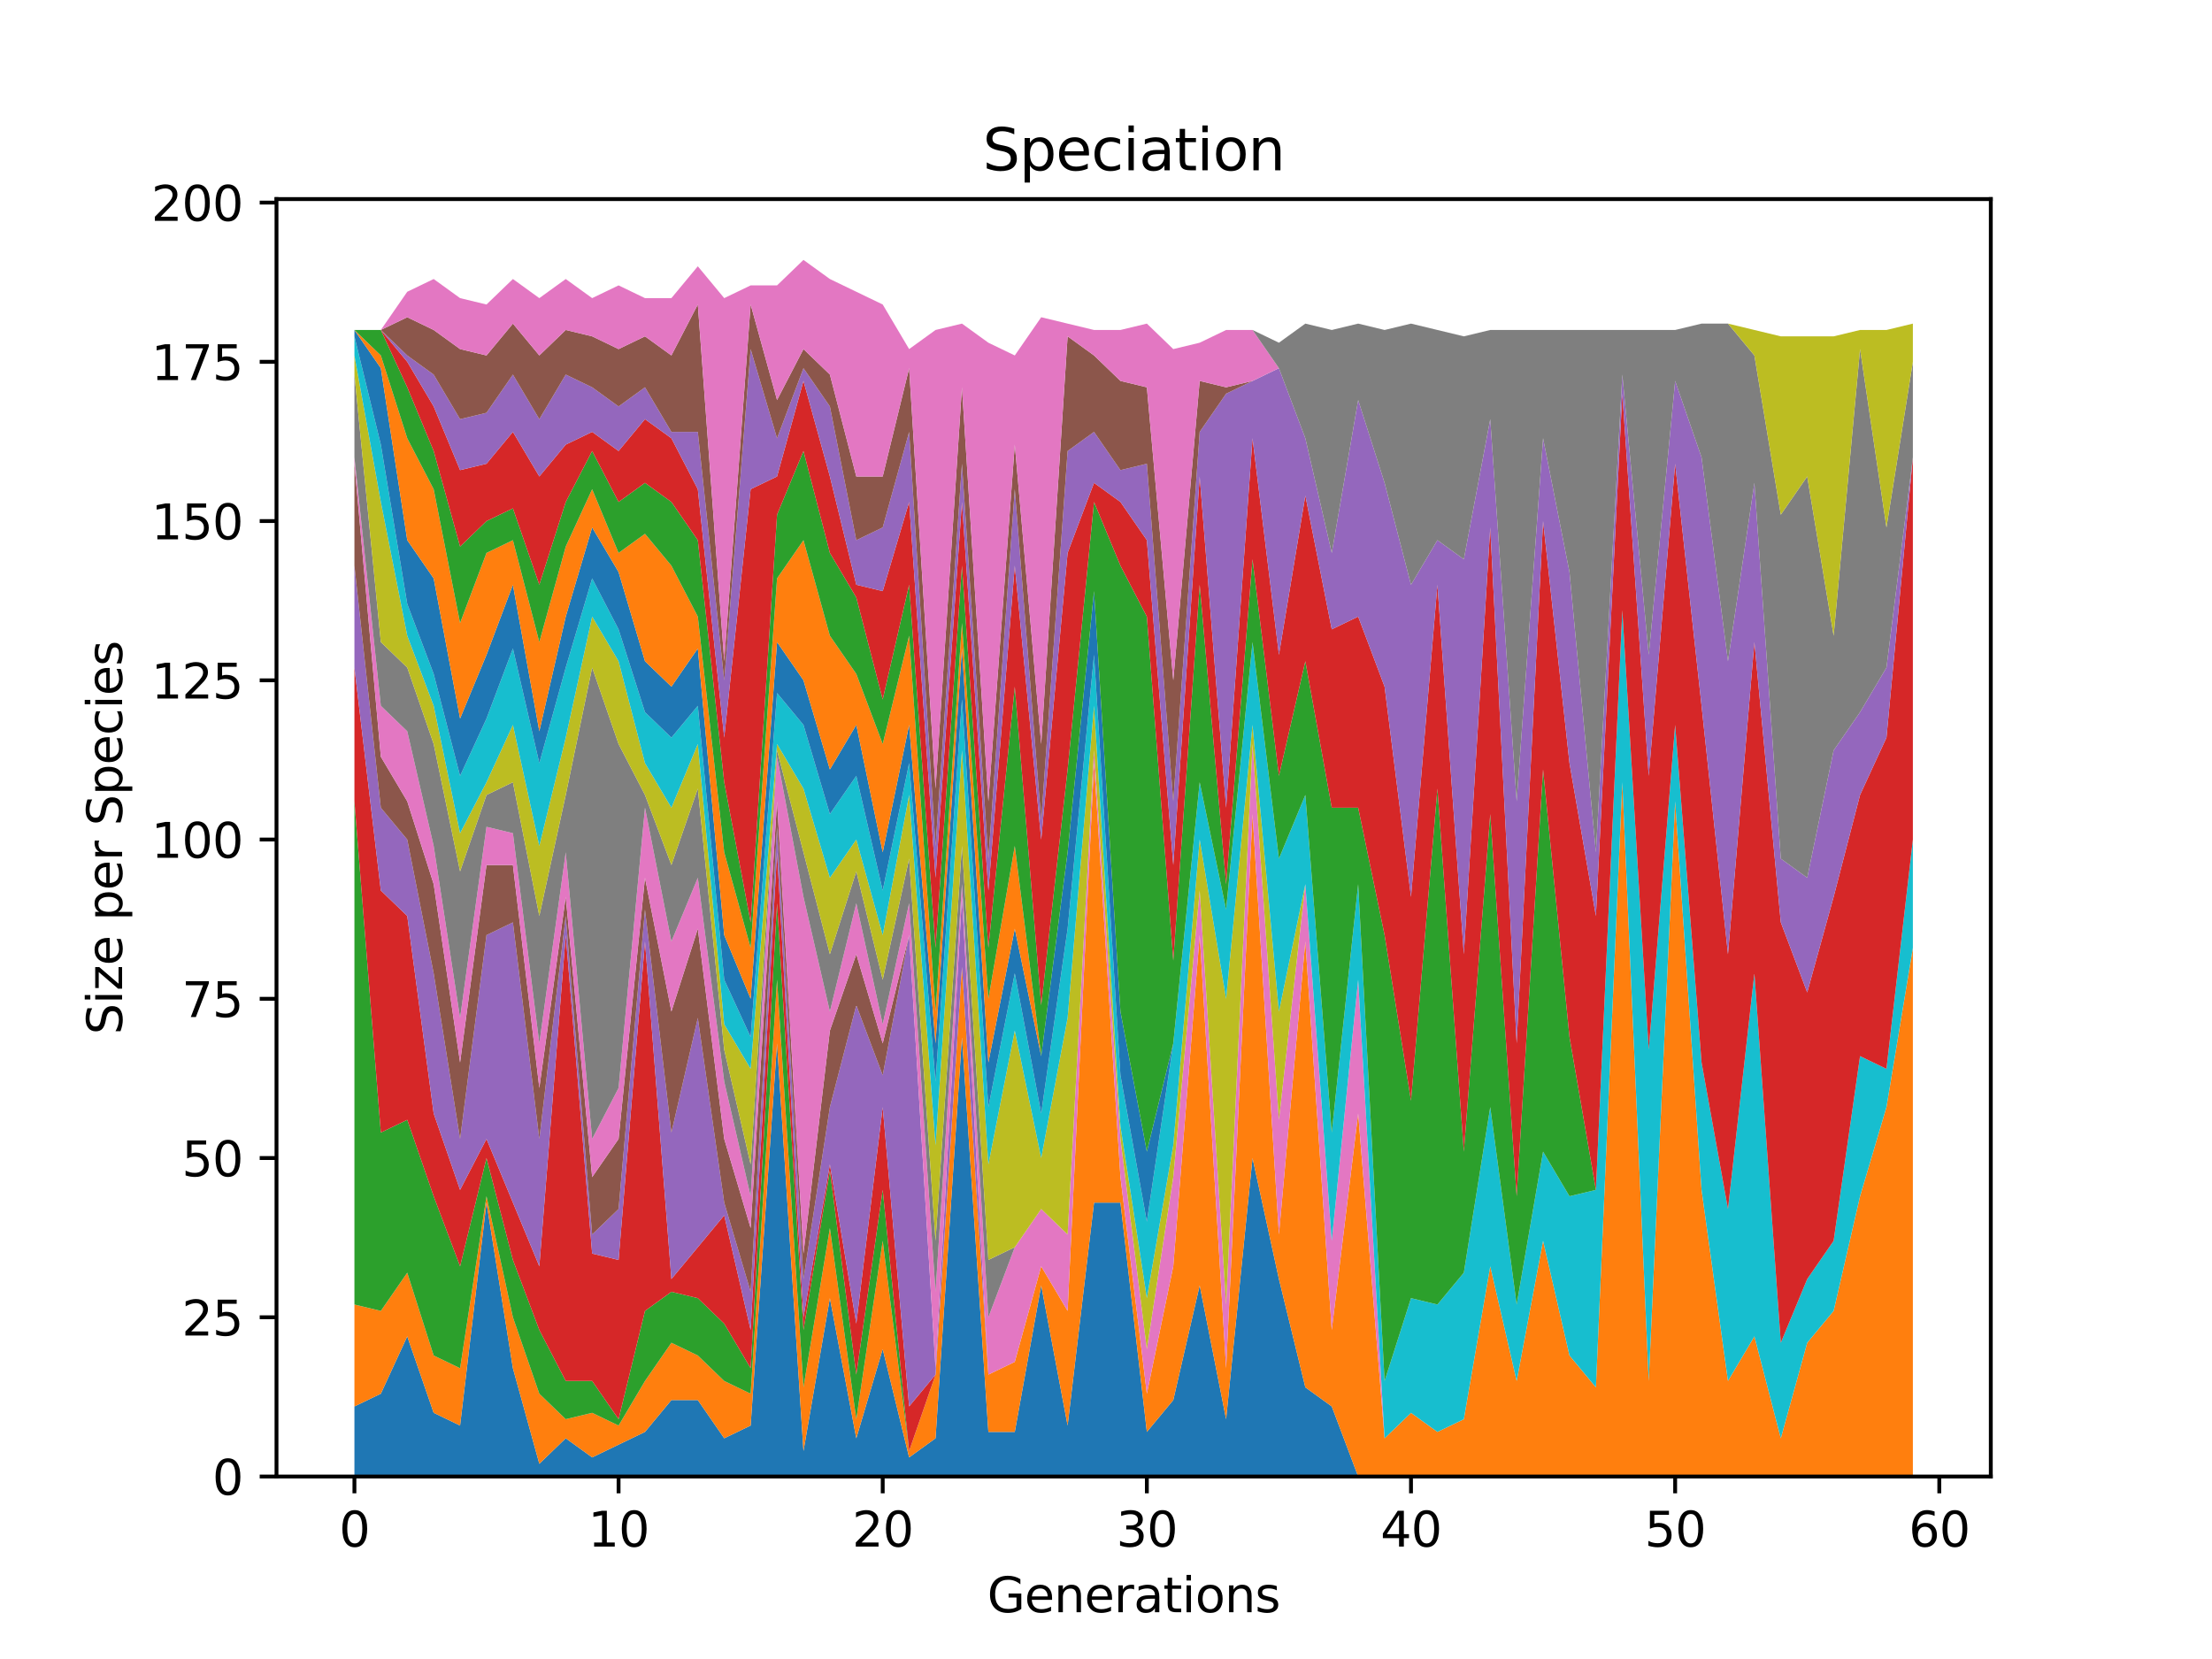 <?xml version="1.0" encoding="utf-8" standalone="no"?>
<!DOCTYPE svg PUBLIC "-//W3C//DTD SVG 1.1//EN"
  "http://www.w3.org/Graphics/SVG/1.1/DTD/svg11.dtd">
<svg xmlns:xlink="http://www.w3.org/1999/xlink" width="460.8pt" height="345.6pt" viewBox="0 0 460.8 345.6" xmlns="http://www.w3.org/2000/svg" version="1.1">
 <defs>
  <style type="text/css">*{stroke-linejoin: round; stroke-linecap: butt}</style>
 </defs>
 <g id="figure_1">
  <g id="patch_1">
   <path d="M 0 345.6 
L 460.8 345.6 
L 460.8 0 
L 0 0 
z
" style="fill: #ffffff"/>
  </g>
  <g id="axes_1">
   <g id="patch_2">
    <path d="M 57.6 307.584 
L 414.72 307.584 
L 414.72 41.472 
L 57.6 41.472 
z
" style="fill: #ffffff"/>
   </g>
   <g id="PolyCollection_1">
    <path d="M 73.833 292.988 
L 73.833 307.584 
L 79.335 307.584 
L 84.838 307.584 
L 90.341 307.584 
L 95.843 307.584 
L 101.346 307.584 
L 106.848 307.584 
L 112.351 307.584 
L 117.854 307.584 
L 123.356 307.584 
L 128.859 307.584 
L 134.362 307.584 
L 139.864 307.584 
L 145.367 307.584 
L 150.869 307.584 
L 156.372 307.584 
L 161.875 307.584 
L 167.377 307.584 
L 172.88 307.584 
L 178.382 307.584 
L 183.885 307.584 
L 189.388 307.584 
L 194.89 307.584 
L 200.393 307.584 
L 205.896 307.584 
L 211.398 307.584 
L 216.901 307.584 
L 222.403 307.584 
L 227.906 307.584 
L 233.409 307.584 
L 238.911 307.584 
L 244.414 307.584 
L 249.917 307.584 
L 255.419 307.584 
L 260.922 307.584 
L 266.424 307.584 
L 271.927 307.584 
L 277.43 307.584 
L 282.932 307.584 
L 288.435 307.584 
L 293.938 307.584 
L 299.44 307.584 
L 304.943 307.584 
L 310.445 307.584 
L 315.948 307.584 
L 321.451 307.584 
L 326.953 307.584 
L 332.456 307.584 
L 337.958 307.584 
L 343.461 307.584 
L 348.964 307.584 
L 354.466 307.584 
L 359.969 307.584 
L 365.472 307.584 
L 370.974 307.584 
L 376.477 307.584 
L 381.979 307.584 
L 387.482 307.584 
L 392.985 307.584 
L 398.487 307.584 
L 398.487 307.584 
L 398.487 307.584 
L 392.985 307.584 
L 387.482 307.584 
L 381.979 307.584 
L 376.477 307.584 
L 370.974 307.584 
L 365.472 307.584 
L 359.969 307.584 
L 354.466 307.584 
L 348.964 307.584 
L 343.461 307.584 
L 337.958 307.584 
L 332.456 307.584 
L 326.953 307.584 
L 321.451 307.584 
L 315.948 307.584 
L 310.445 307.584 
L 304.943 307.584 
L 299.44 307.584 
L 293.938 307.584 
L 288.435 307.584 
L 282.932 307.584 
L 277.43 292.988 
L 271.927 289.007 
L 266.424 266.45 
L 260.922 241.238 
L 255.419 295.642 
L 249.917 267.777 
L 244.414 291.661 
L 238.911 298.296 
L 233.409 250.527 
L 227.906 250.527 
L 222.403 296.969 
L 216.901 267.777 
L 211.398 298.296 
L 205.896 298.296 
L 200.393 216.027 
L 194.89 299.623 
L 189.388 303.603 
L 183.885 281.046 
L 178.382 299.623 
L 172.88 270.43 
L 167.377 302.276 
L 161.875 217.354 
L 156.372 296.969 
L 150.869 299.623 
L 145.367 291.661 
L 139.864 291.661 
L 134.362 298.296 
L 128.859 300.949 
L 123.356 303.603 
L 117.854 299.623 
L 112.351 304.93 
L 106.848 285.027 
L 101.346 250.527 
L 95.843 296.969 
L 90.341 294.315 
L 84.838 278.392 
L 79.335 290.334 
L 73.833 292.988 
z
" clip-path="url(#pbe098d5e98)" style="fill: #1f77b4"/>
   </g>
   <g id="PolyCollection_2">
    <path d="M 73.833 271.757 
L 73.833 292.988 
L 79.335 290.334 
L 84.838 278.392 
L 90.341 294.315 
L 95.843 296.969 
L 101.346 250.527 
L 106.848 285.027 
L 112.351 304.93 
L 117.854 299.623 
L 123.356 303.603 
L 128.859 300.949 
L 134.362 298.296 
L 139.864 291.661 
L 145.367 291.661 
L 150.869 299.623 
L 156.372 296.969 
L 161.875 217.354 
L 167.377 302.276 
L 172.88 270.43 
L 178.382 299.623 
L 183.885 281.046 
L 189.388 303.603 
L 194.89 299.623 
L 200.393 216.027 
L 205.896 298.296 
L 211.398 298.296 
L 216.901 267.777 
L 222.403 296.969 
L 227.906 250.527 
L 233.409 250.527 
L 238.911 298.296 
L 244.414 291.661 
L 249.917 267.777 
L 255.419 295.642 
L 260.922 241.238 
L 266.424 266.45 
L 271.927 289.007 
L 277.43 292.988 
L 282.932 307.584 
L 288.435 307.584 
L 293.938 307.584 
L 299.44 307.584 
L 304.943 307.584 
L 310.445 307.584 
L 315.948 307.584 
L 321.451 307.584 
L 326.953 307.584 
L 332.456 307.584 
L 337.958 307.584 
L 343.461 307.584 
L 348.964 307.584 
L 354.466 307.584 
L 359.969 307.584 
L 365.472 307.584 
L 370.974 307.584 
L 376.477 307.584 
L 381.979 307.584 
L 387.482 307.584 
L 392.985 307.584 
L 398.487 307.584 
L 398.487 197.45 
L 398.487 197.45 
L 392.985 230.623 
L 387.482 249.2 
L 381.979 273.084 
L 376.477 279.719 
L 370.974 299.623 
L 365.472 278.392 
L 359.969 287.68 
L 354.466 247.873 
L 348.964 166.931 
L 343.461 287.68 
L 337.958 162.951 
L 332.456 289.007 
L 326.953 282.373 
L 321.451 258.488 
L 315.948 287.68 
L 310.445 263.796 
L 304.943 295.642 
L 299.44 298.296 
L 293.938 294.315 
L 288.435 299.623 
L 282.932 231.95 
L 277.43 277.065 
L 271.927 196.123 
L 266.424 257.161 
L 260.922 169.585 
L 255.419 285.027 
L 249.917 194.797 
L 244.414 263.796 
L 238.911 290.334 
L 233.409 245.219 
L 227.906 158.97 
L 222.403 273.084 
L 216.901 263.796 
L 211.398 283.7 
L 205.896 286.353 
L 200.393 201.431 
L 194.89 286.353 
L 189.388 302.276 
L 183.885 258.488 
L 178.382 295.642 
L 172.88 255.834 
L 167.377 289.007 
L 161.875 204.085 
L 156.372 290.334 
L 150.869 287.68 
L 145.367 282.373 
L 139.864 279.719 
L 134.362 287.68 
L 128.859 296.969 
L 123.356 294.315 
L 117.854 295.642 
L 112.351 290.334 
L 106.848 274.411 
L 101.346 249.2 
L 95.843 285.027 
L 90.341 282.373 
L 84.838 265.123 
L 79.335 273.084 
L 73.833 271.757 
z
" clip-path="url(#pbe098d5e98)" style="fill: #ff7f0e"/>
   </g>
   <g id="PolyCollection_3">
    <path d="M 73.833 166.931 
L 73.833 271.757 
L 79.335 273.084 
L 84.838 265.123 
L 90.341 282.373 
L 95.843 285.027 
L 101.346 249.2 
L 106.848 274.411 
L 112.351 290.334 
L 117.854 295.642 
L 123.356 294.315 
L 128.859 296.969 
L 134.362 287.68 
L 139.864 279.719 
L 145.367 282.373 
L 150.869 287.68 
L 156.372 290.334 
L 161.875 204.085 
L 167.377 289.007 
L 172.88 255.834 
L 178.382 295.642 
L 183.885 258.488 
L 189.388 302.276 
L 194.89 286.353 
L 200.393 201.431 
L 205.896 286.353 
L 211.398 283.7 
L 216.901 263.796 
L 222.403 273.084 
L 227.906 158.97 
L 233.409 245.219 
L 238.911 290.334 
L 244.414 263.796 
L 249.917 194.797 
L 255.419 285.027 
L 260.922 169.585 
L 266.424 257.161 
L 271.927 196.123 
L 277.43 277.065 
L 282.932 231.95 
L 288.435 299.623 
L 293.938 294.315 
L 299.44 298.296 
L 304.943 295.642 
L 310.445 263.796 
L 315.948 287.68 
L 321.451 258.488 
L 326.953 282.373 
L 332.456 289.007 
L 337.958 162.951 
L 343.461 287.68 
L 348.964 166.931 
L 354.466 247.873 
L 359.969 287.68 
L 365.472 278.392 
L 370.974 299.623 
L 376.477 279.719 
L 381.979 273.084 
L 387.482 249.2 
L 392.985 230.623 
L 398.487 197.45 
L 398.487 197.45 
L 398.487 197.45 
L 392.985 230.623 
L 387.482 249.2 
L 381.979 273.084 
L 376.477 279.719 
L 370.974 299.623 
L 365.472 278.392 
L 359.969 287.68 
L 354.466 247.873 
L 348.964 166.931 
L 343.461 287.68 
L 337.958 162.951 
L 332.456 289.007 
L 326.953 282.373 
L 321.451 258.488 
L 315.948 287.68 
L 310.445 263.796 
L 304.943 295.642 
L 299.44 298.296 
L 293.938 294.315 
L 288.435 299.623 
L 282.932 231.95 
L 277.43 277.065 
L 271.927 196.123 
L 266.424 257.161 
L 260.922 169.585 
L 255.419 285.027 
L 249.917 194.797 
L 244.414 263.796 
L 238.911 290.334 
L 233.409 245.219 
L 227.906 158.97 
L 222.403 273.084 
L 216.901 263.796 
L 211.398 283.7 
L 205.896 286.353 
L 200.393 201.431 
L 194.89 286.353 
L 189.388 302.276 
L 183.885 247.873 
L 178.382 286.353 
L 172.88 243.892 
L 167.377 277.065 
L 161.875 188.162 
L 156.372 285.027 
L 150.869 275.738 
L 145.367 270.43 
L 139.864 269.104 
L 134.362 273.084 
L 128.859 295.642 
L 123.356 287.68 
L 117.854 287.68 
L 112.351 277.065 
L 106.848 262.469 
L 101.346 241.238 
L 95.843 263.796 
L 90.341 249.2 
L 84.838 233.277 
L 79.335 235.931 
L 73.833 166.931 
z
" clip-path="url(#pbe098d5e98)" style="fill: #2ca02c"/>
   </g>
   <g id="PolyCollection_4">
    <path d="M 73.833 139.066 
L 73.833 166.931 
L 79.335 235.931 
L 84.838 233.277 
L 90.341 249.2 
L 95.843 263.796 
L 101.346 241.238 
L 106.848 262.469 
L 112.351 277.065 
L 117.854 287.68 
L 123.356 287.68 
L 128.859 295.642 
L 134.362 273.084 
L 139.864 269.104 
L 145.367 270.43 
L 150.869 275.738 
L 156.372 285.027 
L 161.875 188.162 
L 167.377 277.065 
L 172.88 243.892 
L 178.382 286.353 
L 183.885 247.873 
L 189.388 302.276 
L 194.89 286.353 
L 200.393 201.431 
L 205.896 286.353 
L 211.398 283.7 
L 216.901 263.796 
L 222.403 273.084 
L 227.906 158.97 
L 233.409 245.219 
L 238.911 290.334 
L 244.414 263.796 
L 249.917 194.797 
L 255.419 285.027 
L 260.922 169.585 
L 266.424 257.161 
L 271.927 196.123 
L 277.43 277.065 
L 282.932 231.95 
L 288.435 299.623 
L 293.938 294.315 
L 299.44 298.296 
L 304.943 295.642 
L 310.445 263.796 
L 315.948 287.68 
L 321.451 258.488 
L 326.953 282.373 
L 332.456 289.007 
L 337.958 162.951 
L 343.461 287.68 
L 348.964 166.931 
L 354.466 247.873 
L 359.969 287.68 
L 365.472 278.392 
L 370.974 299.623 
L 376.477 279.719 
L 381.979 273.084 
L 387.482 249.2 
L 392.985 230.623 
L 398.487 197.45 
L 398.487 197.45 
L 398.487 197.45 
L 392.985 230.623 
L 387.482 249.2 
L 381.979 273.084 
L 376.477 279.719 
L 370.974 299.623 
L 365.472 278.392 
L 359.969 287.68 
L 354.466 247.873 
L 348.964 166.931 
L 343.461 287.68 
L 337.958 162.951 
L 332.456 289.007 
L 326.953 282.373 
L 321.451 258.488 
L 315.948 287.68 
L 310.445 263.796 
L 304.943 295.642 
L 299.44 298.296 
L 293.938 294.315 
L 288.435 299.623 
L 282.932 231.95 
L 277.43 277.065 
L 271.927 196.123 
L 266.424 257.161 
L 260.922 169.585 
L 255.419 285.027 
L 249.917 194.797 
L 244.414 263.796 
L 238.911 290.334 
L 233.409 245.219 
L 227.906 158.97 
L 222.403 273.084 
L 216.901 263.796 
L 211.398 283.7 
L 205.896 286.353 
L 200.393 201.431 
L 194.89 286.353 
L 189.388 292.988 
L 183.885 230.623 
L 178.382 275.738 
L 172.88 242.565 
L 167.377 274.411 
L 161.875 177.547 
L 156.372 277.065 
L 150.869 253.181 
L 145.367 259.815 
L 139.864 266.45 
L 134.362 196.123 
L 128.859 262.469 
L 123.356 261.142 
L 117.854 194.797 
L 112.351 263.796 
L 106.848 250.527 
L 101.346 237.258 
L 95.843 247.873 
L 90.341 231.95 
L 84.838 190.816 
L 79.335 185.508 
L 73.833 139.066 
z
" clip-path="url(#pbe098d5e98)" style="fill: #d62728"/>
   </g>
   <g id="PolyCollection_5">
    <path d="M 73.833 117.836 
L 73.833 139.066 
L 79.335 185.508 
L 84.838 190.816 
L 90.341 231.95 
L 95.843 247.873 
L 101.346 237.258 
L 106.848 250.527 
L 112.351 263.796 
L 117.854 194.797 
L 123.356 261.142 
L 128.859 262.469 
L 134.362 196.123 
L 139.864 266.45 
L 145.367 259.815 
L 150.869 253.181 
L 156.372 277.065 
L 161.875 177.547 
L 167.377 274.411 
L 172.88 242.565 
L 178.382 275.738 
L 183.885 230.623 
L 189.388 292.988 
L 194.89 286.353 
L 200.393 201.431 
L 205.896 286.353 
L 211.398 283.7 
L 216.901 263.796 
L 222.403 273.084 
L 227.906 158.97 
L 233.409 245.219 
L 238.911 290.334 
L 244.414 263.796 
L 249.917 194.797 
L 255.419 285.027 
L 260.922 169.585 
L 266.424 257.161 
L 271.927 196.123 
L 277.43 277.065 
L 282.932 231.95 
L 288.435 299.623 
L 293.938 294.315 
L 299.44 298.296 
L 304.943 295.642 
L 310.445 263.796 
L 315.948 287.68 
L 321.451 258.488 
L 326.953 282.373 
L 332.456 289.007 
L 337.958 162.951 
L 343.461 287.68 
L 348.964 166.931 
L 354.466 247.873 
L 359.969 287.68 
L 365.472 278.392 
L 370.974 299.623 
L 376.477 279.719 
L 381.979 273.084 
L 387.482 249.2 
L 392.985 230.623 
L 398.487 197.45 
L 398.487 197.45 
L 398.487 197.45 
L 392.985 230.623 
L 387.482 249.2 
L 381.979 273.084 
L 376.477 279.719 
L 370.974 299.623 
L 365.472 278.392 
L 359.969 287.68 
L 354.466 247.873 
L 348.964 166.931 
L 343.461 287.68 
L 337.958 162.951 
L 332.456 289.007 
L 326.953 282.373 
L 321.451 258.488 
L 315.948 287.68 
L 310.445 263.796 
L 304.943 295.642 
L 299.44 298.296 
L 293.938 294.315 
L 288.435 299.623 
L 282.932 231.95 
L 277.43 277.065 
L 271.927 196.123 
L 266.424 257.161 
L 260.922 169.585 
L 255.419 285.027 
L 249.917 194.797 
L 244.414 263.796 
L 238.911 290.334 
L 233.409 245.219 
L 227.906 158.97 
L 222.403 273.084 
L 216.901 263.796 
L 211.398 283.7 
L 205.896 286.353 
L 200.393 186.835 
L 194.89 285.027 
L 189.388 194.797 
L 183.885 223.989 
L 178.382 209.393 
L 172.88 230.623 
L 167.377 266.45 
L 161.875 172.239 
L 156.372 269.104 
L 150.869 250.527 
L 145.367 212.046 
L 139.864 235.931 
L 134.362 189.489 
L 128.859 251.854 
L 123.356 257.161 
L 117.854 190.816 
L 112.351 237.258 
L 106.848 192.143 
L 101.346 194.797 
L 95.843 237.258 
L 90.341 202.758 
L 84.838 174.893 
L 79.335 168.258 
L 73.833 117.836 
z
" clip-path="url(#pbe098d5e98)" style="fill: #9467bd"/>
   </g>
   <g id="PolyCollection_6">
    <path d="M 73.833 96.605 
L 73.833 117.836 
L 79.335 168.258 
L 84.838 174.893 
L 90.341 202.758 
L 95.843 237.258 
L 101.346 194.797 
L 106.848 192.143 
L 112.351 237.258 
L 117.854 190.816 
L 123.356 257.161 
L 128.859 251.854 
L 134.362 189.489 
L 139.864 235.931 
L 145.367 212.046 
L 150.869 250.527 
L 156.372 269.104 
L 161.875 172.239 
L 167.377 266.45 
L 172.88 230.623 
L 178.382 209.393 
L 183.885 223.989 
L 189.388 194.797 
L 194.89 285.027 
L 200.393 186.835 
L 205.896 286.353 
L 211.398 283.7 
L 216.901 263.796 
L 222.403 273.084 
L 227.906 158.97 
L 233.409 245.219 
L 238.911 290.334 
L 244.414 263.796 
L 249.917 194.797 
L 255.419 285.027 
L 260.922 169.585 
L 266.424 257.161 
L 271.927 196.123 
L 277.43 277.065 
L 282.932 231.95 
L 288.435 299.623 
L 293.938 294.315 
L 299.44 298.296 
L 304.943 295.642 
L 310.445 263.796 
L 315.948 287.68 
L 321.451 258.488 
L 326.953 282.373 
L 332.456 289.007 
L 337.958 162.951 
L 343.461 287.68 
L 348.964 166.931 
L 354.466 247.873 
L 359.969 287.68 
L 365.472 278.392 
L 370.974 299.623 
L 376.477 279.719 
L 381.979 273.084 
L 387.482 249.2 
L 392.985 230.623 
L 398.487 197.45 
L 398.487 197.45 
L 398.487 197.45 
L 392.985 230.623 
L 387.482 249.2 
L 381.979 273.084 
L 376.477 279.719 
L 370.974 299.623 
L 365.472 278.392 
L 359.969 287.68 
L 354.466 247.873 
L 348.964 166.931 
L 343.461 287.68 
L 337.958 162.951 
L 332.456 289.007 
L 326.953 282.373 
L 321.451 258.488 
L 315.948 287.68 
L 310.445 263.796 
L 304.943 295.642 
L 299.44 298.296 
L 293.938 294.315 
L 288.435 299.623 
L 282.932 231.95 
L 277.43 277.065 
L 271.927 196.123 
L 266.424 257.161 
L 260.922 169.585 
L 255.419 285.027 
L 249.917 194.797 
L 244.414 263.796 
L 238.911 290.334 
L 233.409 245.219 
L 227.906 158.97 
L 222.403 273.084 
L 216.901 263.796 
L 211.398 283.7 
L 205.896 286.353 
L 200.393 186.835 
L 194.89 285.027 
L 189.388 194.797 
L 183.885 217.354 
L 178.382 198.777 
L 172.88 214.7 
L 167.377 261.142 
L 161.875 166.931 
L 156.372 255.834 
L 150.869 237.258 
L 145.367 193.47 
L 139.864 210.719 
L 134.362 182.854 
L 128.859 237.258 
L 123.356 245.219 
L 117.854 186.835 
L 112.351 226.642 
L 106.848 180.201 
L 101.346 180.201 
L 95.843 221.335 
L 90.341 184.181 
L 84.838 166.931 
L 79.335 157.643 
L 73.833 96.605 
z
" clip-path="url(#pbe098d5e98)" style="fill: #8c564b"/>
   </g>
   <g id="PolyCollection_7">
    <path d="M 73.833 95.278 
L 73.833 96.605 
L 79.335 157.643 
L 84.838 166.931 
L 90.341 184.181 
L 95.843 221.335 
L 101.346 180.201 
L 106.848 180.201 
L 112.351 226.642 
L 117.854 186.835 
L 123.356 245.219 
L 128.859 237.258 
L 134.362 182.854 
L 139.864 210.719 
L 145.367 193.47 
L 150.869 237.258 
L 156.372 255.834 
L 161.875 166.931 
L 167.377 261.142 
L 172.88 214.7 
L 178.382 198.777 
L 183.885 217.354 
L 189.388 194.797 
L 194.89 285.027 
L 200.393 186.835 
L 205.896 286.353 
L 211.398 283.7 
L 216.901 263.796 
L 222.403 273.084 
L 227.906 158.97 
L 233.409 245.219 
L 238.911 290.334 
L 244.414 263.796 
L 249.917 194.797 
L 255.419 285.027 
L 260.922 169.585 
L 266.424 257.161 
L 271.927 196.123 
L 277.43 277.065 
L 282.932 231.95 
L 288.435 299.623 
L 293.938 294.315 
L 299.44 298.296 
L 304.943 295.642 
L 310.445 263.796 
L 315.948 287.68 
L 321.451 258.488 
L 326.953 282.373 
L 332.456 289.007 
L 337.958 162.951 
L 343.461 287.68 
L 348.964 166.931 
L 354.466 247.873 
L 359.969 287.68 
L 365.472 278.392 
L 370.974 299.623 
L 376.477 279.719 
L 381.979 273.084 
L 387.482 249.2 
L 392.985 230.623 
L 398.487 197.45 
L 398.487 197.45 
L 398.487 197.45 
L 392.985 230.623 
L 387.482 249.2 
L 381.979 273.084 
L 376.477 279.719 
L 370.974 299.623 
L 365.472 278.392 
L 359.969 287.68 
L 354.466 247.873 
L 348.964 166.931 
L 343.461 287.68 
L 337.958 162.951 
L 332.456 289.007 
L 326.953 282.373 
L 321.451 258.488 
L 315.948 287.68 
L 310.445 263.796 
L 304.943 295.642 
L 299.44 298.296 
L 293.938 294.315 
L 288.435 299.623 
L 282.932 204.085 
L 277.43 258.488 
L 271.927 184.181 
L 266.424 233.277 
L 260.922 154.989 
L 255.419 271.757 
L 249.917 185.508 
L 244.414 245.219 
L 238.911 281.046 
L 233.409 237.258 
L 227.906 156.316 
L 222.403 257.161 
L 216.901 251.854 
L 211.398 259.815 
L 205.896 274.411 
L 200.393 184.181 
L 194.89 269.104 
L 189.388 188.162 
L 183.885 213.373 
L 178.382 188.162 
L 172.88 210.719 
L 167.377 186.835 
L 161.875 157.643 
L 156.372 249.2 
L 150.869 225.316 
L 145.367 182.854 
L 139.864 196.123 
L 134.362 168.258 
L 128.859 226.642 
L 123.356 237.258 
L 117.854 177.547 
L 112.351 217.354 
L 106.848 173.566 
L 101.346 172.239 
L 95.843 212.046 
L 90.341 176.22 
L 84.838 152.335 
L 79.335 147.028 
L 73.833 95.278 
z
" clip-path="url(#pbe098d5e98)" style="fill: #e377c2"/>
   </g>
   <g id="PolyCollection_8">
    <path d="M 73.833 78.028 
L 73.833 95.278 
L 79.335 147.028 
L 84.838 152.335 
L 90.341 176.22 
L 95.843 212.046 
L 101.346 172.239 
L 106.848 173.566 
L 112.351 217.354 
L 117.854 177.547 
L 123.356 237.258 
L 128.859 226.642 
L 134.362 168.258 
L 139.864 196.123 
L 145.367 182.854 
L 150.869 225.316 
L 156.372 249.2 
L 161.875 157.643 
L 167.377 186.835 
L 172.88 210.719 
L 178.382 188.162 
L 183.885 213.373 
L 189.388 188.162 
L 194.89 269.104 
L 200.393 184.181 
L 205.896 274.411 
L 211.398 259.815 
L 216.901 251.854 
L 222.403 257.161 
L 227.906 156.316 
L 233.409 237.258 
L 238.911 281.046 
L 244.414 245.219 
L 249.917 185.508 
L 255.419 271.757 
L 260.922 154.989 
L 266.424 233.277 
L 271.927 184.181 
L 277.43 258.488 
L 282.932 204.085 
L 288.435 299.623 
L 293.938 294.315 
L 299.44 298.296 
L 304.943 295.642 
L 310.445 263.796 
L 315.948 287.68 
L 321.451 258.488 
L 326.953 282.373 
L 332.456 289.007 
L 337.958 162.951 
L 343.461 287.68 
L 348.964 166.931 
L 354.466 247.873 
L 359.969 287.68 
L 365.472 278.392 
L 370.974 299.623 
L 376.477 279.719 
L 381.979 273.084 
L 387.482 249.2 
L 392.985 230.623 
L 398.487 197.45 
L 398.487 197.45 
L 398.487 197.45 
L 392.985 230.623 
L 387.482 249.2 
L 381.979 273.084 
L 376.477 279.719 
L 370.974 299.623 
L 365.472 278.392 
L 359.969 287.68 
L 354.466 247.873 
L 348.964 166.931 
L 343.461 287.68 
L 337.958 162.951 
L 332.456 289.007 
L 326.953 282.373 
L 321.451 258.488 
L 315.948 287.68 
L 310.445 263.796 
L 304.943 295.642 
L 299.44 298.296 
L 293.938 294.315 
L 288.435 299.623 
L 282.932 204.085 
L 277.43 258.488 
L 271.927 184.181 
L 266.424 233.277 
L 260.922 154.989 
L 255.419 271.757 
L 249.917 185.508 
L 244.414 245.219 
L 238.911 281.046 
L 233.409 237.258 
L 227.906 156.316 
L 222.403 257.161 
L 216.901 251.854 
L 211.398 259.815 
L 205.896 262.469 
L 200.393 176.22 
L 194.89 258.488 
L 189.388 178.874 
L 183.885 204.085 
L 178.382 181.527 
L 172.88 198.777 
L 167.377 177.547 
L 161.875 156.316 
L 156.372 242.565 
L 150.869 218.681 
L 145.367 164.278 
L 139.864 180.201 
L 134.362 165.605 
L 128.859 154.989 
L 123.356 139.066 
L 117.854 165.605 
L 112.351 190.816 
L 106.848 162.951 
L 101.346 165.605 
L 95.843 181.527 
L 90.341 154.989 
L 84.838 139.066 
L 79.335 133.759 
L 73.833 78.028 
z
" clip-path="url(#pbe098d5e98)" style="fill: #7f7f7f"/>
   </g>
   <g id="PolyCollection_9">
    <path d="M 73.833 74.048 
L 73.833 78.028 
L 79.335 133.759 
L 84.838 139.066 
L 90.341 154.989 
L 95.843 181.527 
L 101.346 165.605 
L 106.848 162.951 
L 112.351 190.816 
L 117.854 165.605 
L 123.356 139.066 
L 128.859 154.989 
L 134.362 165.605 
L 139.864 180.201 
L 145.367 164.278 
L 150.869 218.681 
L 156.372 242.565 
L 161.875 156.316 
L 167.377 177.547 
L 172.88 198.777 
L 178.382 181.527 
L 183.885 204.085 
L 189.388 178.874 
L 194.89 258.488 
L 200.393 176.22 
L 205.896 262.469 
L 211.398 259.815 
L 216.901 251.854 
L 222.403 257.161 
L 227.906 156.316 
L 233.409 237.258 
L 238.911 281.046 
L 244.414 245.219 
L 249.917 185.508 
L 255.419 271.757 
L 260.922 154.989 
L 266.424 233.277 
L 271.927 184.181 
L 277.43 258.488 
L 282.932 204.085 
L 288.435 299.623 
L 293.938 294.315 
L 299.44 298.296 
L 304.943 295.642 
L 310.445 263.796 
L 315.948 287.68 
L 321.451 258.488 
L 326.953 282.373 
L 332.456 289.007 
L 337.958 162.951 
L 343.461 287.68 
L 348.964 166.931 
L 354.466 247.873 
L 359.969 287.68 
L 365.472 278.392 
L 370.974 299.623 
L 376.477 279.719 
L 381.979 273.084 
L 387.482 249.2 
L 392.985 230.623 
L 398.487 197.45 
L 398.487 197.45 
L 398.487 197.45 
L 392.985 230.623 
L 387.482 249.2 
L 381.979 273.084 
L 376.477 279.719 
L 370.974 299.623 
L 365.472 278.392 
L 359.969 287.68 
L 354.466 247.873 
L 348.964 166.931 
L 343.461 287.68 
L 337.958 162.951 
L 332.456 289.007 
L 326.953 282.373 
L 321.451 258.488 
L 315.948 287.68 
L 310.445 263.796 
L 304.943 295.642 
L 299.44 298.296 
L 293.938 294.315 
L 288.435 299.623 
L 282.932 204.085 
L 277.43 258.488 
L 271.927 184.181 
L 266.424 210.719 
L 260.922 151.009 
L 255.419 208.066 
L 249.917 174.893 
L 244.414 238.585 
L 238.911 270.43 
L 233.409 234.604 
L 227.906 147.028 
L 222.403 212.046 
L 216.901 241.238 
L 211.398 214.7 
L 205.896 242.565 
L 200.393 156.316 
L 194.89 238.585 
L 189.388 165.605 
L 183.885 194.797 
L 178.382 174.893 
L 172.88 182.854 
L 167.377 164.278 
L 161.875 154.989 
L 156.372 222.662 
L 150.869 213.373 
L 145.367 154.989 
L 139.864 168.258 
L 134.362 158.97 
L 128.859 137.739 
L 123.356 128.451 
L 117.854 153.662 
L 112.351 176.22 
L 106.848 151.009 
L 101.346 162.951 
L 95.843 173.566 
L 90.341 147.028 
L 84.838 132.432 
L 79.335 104.567 
L 73.833 74.048 
z
" clip-path="url(#pbe098d5e98)" style="fill: #bcbd22"/>
   </g>
   <g id="PolyCollection_10">
    <path d="M 73.833 70.067 
L 73.833 74.048 
L 79.335 104.567 
L 84.838 132.432 
L 90.341 147.028 
L 95.843 173.566 
L 101.346 162.951 
L 106.848 151.009 
L 112.351 176.22 
L 117.854 153.662 
L 123.356 128.451 
L 128.859 137.739 
L 134.362 158.97 
L 139.864 168.258 
L 145.367 154.989 
L 150.869 213.373 
L 156.372 222.662 
L 161.875 154.989 
L 167.377 164.278 
L 172.88 182.854 
L 178.382 174.893 
L 183.885 194.797 
L 189.388 165.605 
L 194.89 238.585 
L 200.393 156.316 
L 205.896 242.565 
L 211.398 214.7 
L 216.901 241.238 
L 222.403 212.046 
L 227.906 147.028 
L 233.409 234.604 
L 238.911 270.43 
L 244.414 238.585 
L 249.917 174.893 
L 255.419 208.066 
L 260.922 151.009 
L 266.424 210.719 
L 271.927 184.181 
L 277.43 258.488 
L 282.932 204.085 
L 288.435 299.623 
L 293.938 294.315 
L 299.44 298.296 
L 304.943 295.642 
L 310.445 263.796 
L 315.948 287.68 
L 321.451 258.488 
L 326.953 282.373 
L 332.456 289.007 
L 337.958 162.951 
L 343.461 287.68 
L 348.964 166.931 
L 354.466 247.873 
L 359.969 287.68 
L 365.472 278.392 
L 370.974 299.623 
L 376.477 279.719 
L 381.979 273.084 
L 387.482 249.2 
L 392.985 230.623 
L 398.487 197.45 
L 398.487 174.893 
L 398.487 174.893 
L 392.985 222.662 
L 387.482 220.008 
L 381.979 258.488 
L 376.477 266.45 
L 370.974 279.719 
L 365.472 202.758 
L 359.969 251.854 
L 354.466 221.335 
L 348.964 151.009 
L 343.461 218.681 
L 337.958 127.124 
L 332.456 247.873 
L 326.953 249.2 
L 321.451 239.912 
L 315.948 271.757 
L 310.445 230.623 
L 304.943 265.123 
L 299.44 271.757 
L 293.938 270.43 
L 288.435 287.68 
L 282.932 184.181 
L 277.43 235.931 
L 271.927 165.605 
L 266.424 178.874 
L 260.922 133.759 
L 255.419 189.489 
L 249.917 162.951 
L 244.414 217.354 
L 238.911 254.508 
L 233.409 223.989 
L 227.906 136.412 
L 222.403 193.47 
L 216.901 231.95 
L 211.398 202.758 
L 205.896 230.623 
L 200.393 145.701 
L 194.89 225.316 
L 189.388 158.97 
L 183.885 185.508 
L 178.382 161.624 
L 172.88 169.585 
L 167.377 151.009 
L 161.875 144.374 
L 156.372 216.027 
L 150.869 204.085 
L 145.367 147.028 
L 139.864 153.662 
L 134.362 148.355 
L 128.859 131.105 
L 123.356 120.49 
L 117.854 139.066 
L 112.351 158.97 
L 106.848 135.086 
L 101.346 149.682 
L 95.843 161.624 
L 90.341 140.393 
L 84.838 125.797 
L 79.335 92.624 
L 73.833 70.067 
z
" clip-path="url(#pbe098d5e98)" style="fill: #17becf"/>
   </g>
   <g id="PolyCollection_11">
    <path d="M 73.833 68.74 
L 73.833 70.067 
L 79.335 92.624 
L 84.838 125.797 
L 90.341 140.393 
L 95.843 161.624 
L 101.346 149.682 
L 106.848 135.086 
L 112.351 158.97 
L 117.854 139.066 
L 123.356 120.49 
L 128.859 131.105 
L 134.362 148.355 
L 139.864 153.662 
L 145.367 147.028 
L 150.869 204.085 
L 156.372 216.027 
L 161.875 144.374 
L 167.377 151.009 
L 172.88 169.585 
L 178.382 161.624 
L 183.885 185.508 
L 189.388 158.97 
L 194.89 225.316 
L 200.393 145.701 
L 205.896 230.623 
L 211.398 202.758 
L 216.901 231.95 
L 222.403 193.47 
L 227.906 136.412 
L 233.409 223.989 
L 238.911 254.508 
L 244.414 217.354 
L 249.917 162.951 
L 255.419 189.489 
L 260.922 133.759 
L 266.424 178.874 
L 271.927 165.605 
L 277.43 235.931 
L 282.932 184.181 
L 288.435 287.68 
L 293.938 270.43 
L 299.44 271.757 
L 304.943 265.123 
L 310.445 230.623 
L 315.948 271.757 
L 321.451 239.912 
L 326.953 249.2 
L 332.456 247.873 
L 337.958 127.124 
L 343.461 218.681 
L 348.964 151.009 
L 354.466 221.335 
L 359.969 251.854 
L 365.472 202.758 
L 370.974 279.719 
L 376.477 266.45 
L 381.979 258.488 
L 387.482 220.008 
L 392.985 222.662 
L 398.487 174.893 
L 398.487 174.893 
L 398.487 174.893 
L 392.985 222.662 
L 387.482 220.008 
L 381.979 258.488 
L 376.477 266.45 
L 370.974 279.719 
L 365.472 202.758 
L 359.969 251.854 
L 354.466 221.335 
L 348.964 151.009 
L 343.461 218.681 
L 337.958 127.124 
L 332.456 247.873 
L 326.953 249.2 
L 321.451 239.912 
L 315.948 271.757 
L 310.445 230.623 
L 304.943 265.123 
L 299.44 271.757 
L 293.938 270.43 
L 288.435 287.68 
L 282.932 184.181 
L 277.43 235.931 
L 271.927 165.605 
L 266.424 178.874 
L 260.922 133.759 
L 255.419 189.489 
L 249.917 162.951 
L 244.414 217.354 
L 238.911 239.912 
L 233.409 210.719 
L 227.906 123.143 
L 222.403 177.547 
L 216.901 220.008 
L 211.398 193.47 
L 205.896 221.335 
L 200.393 135.086 
L 194.89 217.354 
L 189.388 151.009 
L 183.885 177.547 
L 178.382 151.009 
L 172.88 160.297 
L 167.377 141.72 
L 161.875 133.759 
L 156.372 208.066 
L 150.869 194.797 
L 145.367 135.086 
L 139.864 143.047 
L 134.362 137.739 
L 128.859 119.163 
L 123.356 109.874 
L 117.854 128.451 
L 112.351 152.335 
L 106.848 121.816 
L 101.346 136.412 
L 95.843 149.682 
L 90.341 120.49 
L 84.838 112.528 
L 79.335 76.701 
L 73.833 68.74 
z
" clip-path="url(#pbe098d5e98)" style="fill: #1f77b4"/>
   </g>
   <g id="PolyCollection_12">
    <path d="M 73.833 68.74 
L 73.833 68.74 
L 79.335 76.701 
L 84.838 112.528 
L 90.341 120.49 
L 95.843 149.682 
L 101.346 136.412 
L 106.848 121.816 
L 112.351 152.335 
L 117.854 128.451 
L 123.356 109.874 
L 128.859 119.163 
L 134.362 137.739 
L 139.864 143.047 
L 145.367 135.086 
L 150.869 194.797 
L 156.372 208.066 
L 161.875 133.759 
L 167.377 141.72 
L 172.88 160.297 
L 178.382 151.009 
L 183.885 177.547 
L 189.388 151.009 
L 194.89 217.354 
L 200.393 135.086 
L 205.896 221.335 
L 211.398 193.47 
L 216.901 220.008 
L 222.403 177.547 
L 227.906 123.143 
L 233.409 210.719 
L 238.911 239.912 
L 244.414 217.354 
L 249.917 162.951 
L 255.419 189.489 
L 260.922 133.759 
L 266.424 178.874 
L 271.927 165.605 
L 277.43 235.931 
L 282.932 184.181 
L 288.435 287.68 
L 293.938 270.43 
L 299.44 271.757 
L 304.943 265.123 
L 310.445 230.623 
L 315.948 271.757 
L 321.451 239.912 
L 326.953 249.2 
L 332.456 247.873 
L 337.958 127.124 
L 343.461 218.681 
L 348.964 151.009 
L 354.466 221.335 
L 359.969 251.854 
L 365.472 202.758 
L 370.974 279.719 
L 376.477 266.45 
L 381.979 258.488 
L 387.482 220.008 
L 392.985 222.662 
L 398.487 174.893 
L 398.487 174.893 
L 398.487 174.893 
L 392.985 222.662 
L 387.482 220.008 
L 381.979 258.488 
L 376.477 266.45 
L 370.974 279.719 
L 365.472 202.758 
L 359.969 251.854 
L 354.466 221.335 
L 348.964 151.009 
L 343.461 218.681 
L 337.958 127.124 
L 332.456 247.873 
L 326.953 249.2 
L 321.451 239.912 
L 315.948 271.757 
L 310.445 230.623 
L 304.943 265.123 
L 299.44 271.757 
L 293.938 270.43 
L 288.435 287.68 
L 282.932 184.181 
L 277.43 235.931 
L 271.927 165.605 
L 266.424 178.874 
L 260.922 133.759 
L 255.419 189.489 
L 249.917 162.951 
L 244.414 217.354 
L 238.911 239.912 
L 233.409 210.719 
L 227.906 123.143 
L 222.403 177.547 
L 216.901 220.008 
L 211.398 176.22 
L 205.896 208.066 
L 200.393 129.778 
L 194.89 210.719 
L 189.388 132.432 
L 183.885 154.989 
L 178.382 140.393 
L 172.88 132.432 
L 167.377 112.528 
L 161.875 120.49 
L 156.372 197.45 
L 150.869 177.547 
L 145.367 128.451 
L 139.864 117.836 
L 134.362 111.201 
L 128.859 115.182 
L 123.356 101.913 
L 117.854 113.855 
L 112.351 133.759 
L 106.848 112.528 
L 101.346 115.182 
L 95.843 129.778 
L 90.341 101.913 
L 84.838 91.298 
L 79.335 74.048 
L 73.833 68.74 
z
" clip-path="url(#pbe098d5e98)" style="fill: #ff7f0e"/>
   </g>
   <g id="PolyCollection_13">
    <path d="M 73.833 68.74 
L 73.833 68.74 
L 79.335 74.048 
L 84.838 91.298 
L 90.341 101.913 
L 95.843 129.778 
L 101.346 115.182 
L 106.848 112.528 
L 112.351 133.759 
L 117.854 113.855 
L 123.356 101.913 
L 128.859 115.182 
L 134.362 111.201 
L 139.864 117.836 
L 145.367 128.451 
L 150.869 177.547 
L 156.372 197.45 
L 161.875 120.49 
L 167.377 112.528 
L 172.88 132.432 
L 178.382 140.393 
L 183.885 154.989 
L 189.388 132.432 
L 194.89 210.719 
L 200.393 129.778 
L 205.896 208.066 
L 211.398 176.22 
L 216.901 220.008 
L 222.403 177.547 
L 227.906 123.143 
L 233.409 210.719 
L 238.911 239.912 
L 244.414 217.354 
L 249.917 162.951 
L 255.419 189.489 
L 260.922 133.759 
L 266.424 178.874 
L 271.927 165.605 
L 277.43 235.931 
L 282.932 184.181 
L 288.435 287.68 
L 293.938 270.43 
L 299.44 271.757 
L 304.943 265.123 
L 310.445 230.623 
L 315.948 271.757 
L 321.451 239.912 
L 326.953 249.2 
L 332.456 247.873 
L 337.958 127.124 
L 343.461 218.681 
L 348.964 151.009 
L 354.466 221.335 
L 359.969 251.854 
L 365.472 202.758 
L 370.974 279.719 
L 376.477 266.45 
L 381.979 258.488 
L 387.482 220.008 
L 392.985 222.662 
L 398.487 174.893 
L 398.487 174.893 
L 398.487 174.893 
L 392.985 222.662 
L 387.482 220.008 
L 381.979 258.488 
L 376.477 266.45 
L 370.974 279.719 
L 365.472 202.758 
L 359.969 251.854 
L 354.466 221.335 
L 348.964 151.009 
L 343.461 218.681 
L 337.958 127.124 
L 332.456 247.873 
L 326.953 216.027 
L 321.451 160.297 
L 315.948 249.2 
L 310.445 169.585 
L 304.943 239.912 
L 299.44 164.278 
L 293.938 229.296 
L 288.435 194.797 
L 282.932 168.258 
L 277.43 168.258 
L 271.927 137.739 
L 266.424 161.624 
L 260.922 116.509 
L 255.419 184.181 
L 249.917 121.816 
L 244.414 200.104 
L 238.911 128.451 
L 233.409 117.836 
L 227.906 104.567 
L 222.403 160.297 
L 216.901 209.393 
L 211.398 143.047 
L 205.896 197.45 
L 200.393 117.836 
L 194.89 197.45 
L 189.388 121.816 
L 183.885 145.701 
L 178.382 124.47 
L 172.88 115.182 
L 167.377 93.951 
L 161.875 107.22 
L 156.372 192.143 
L 150.869 162.951 
L 145.367 112.528 
L 139.864 104.567 
L 134.362 100.586 
L 128.859 104.567 
L 123.356 93.951 
L 117.854 104.567 
L 112.351 121.816 
L 106.848 105.894 
L 101.346 108.547 
L 95.843 113.855 
L 90.341 93.951 
L 84.838 80.682 
L 79.335 68.74 
L 73.833 68.74 
z
" clip-path="url(#pbe098d5e98)" style="fill: #2ca02c"/>
   </g>
   <g id="PolyCollection_14">
    <path d="M 73.833 68.74 
L 73.833 68.74 
L 79.335 68.74 
L 84.838 80.682 
L 90.341 93.951 
L 95.843 113.855 
L 101.346 108.547 
L 106.848 105.894 
L 112.351 121.816 
L 117.854 104.567 
L 123.356 93.951 
L 128.859 104.567 
L 134.362 100.586 
L 139.864 104.567 
L 145.367 112.528 
L 150.869 162.951 
L 156.372 192.143 
L 161.875 107.22 
L 167.377 93.951 
L 172.88 115.182 
L 178.382 124.47 
L 183.885 145.701 
L 189.388 121.816 
L 194.89 197.45 
L 200.393 117.836 
L 205.896 197.45 
L 211.398 143.047 
L 216.901 209.393 
L 222.403 160.297 
L 227.906 104.567 
L 233.409 117.836 
L 238.911 128.451 
L 244.414 200.104 
L 249.917 121.816 
L 255.419 184.181 
L 260.922 116.509 
L 266.424 161.624 
L 271.927 137.739 
L 277.43 168.258 
L 282.932 168.258 
L 288.435 194.797 
L 293.938 229.296 
L 299.44 164.278 
L 304.943 239.912 
L 310.445 169.585 
L 315.948 249.2 
L 321.451 160.297 
L 326.953 216.027 
L 332.456 247.873 
L 337.958 127.124 
L 343.461 218.681 
L 348.964 151.009 
L 354.466 221.335 
L 359.969 251.854 
L 365.472 202.758 
L 370.974 279.719 
L 376.477 266.45 
L 381.979 258.488 
L 387.482 220.008 
L 392.985 222.662 
L 398.487 174.893 
L 398.487 95.278 
L 398.487 95.278 
L 392.985 153.662 
L 387.482 165.605 
L 381.979 186.835 
L 376.477 206.739 
L 370.974 192.143 
L 365.472 133.759 
L 359.969 198.777 
L 354.466 147.028 
L 348.964 96.605 
L 343.461 161.624 
L 337.958 82.009 
L 332.456 190.816 
L 326.953 158.97 
L 321.451 108.547 
L 315.948 217.354 
L 310.445 109.874 
L 304.943 198.777 
L 299.44 121.816 
L 293.938 186.835 
L 288.435 143.047 
L 282.932 128.451 
L 277.43 131.105 
L 271.927 103.24 
L 266.424 136.412 
L 260.922 91.298 
L 255.419 168.258 
L 249.917 99.259 
L 244.414 180.201 
L 238.911 112.528 
L 233.409 104.567 
L 227.906 100.586 
L 222.403 115.182 
L 216.901 174.893 
L 211.398 117.836 
L 205.896 185.508 
L 200.393 104.567 
L 194.89 182.854 
L 189.388 104.567 
L 183.885 123.143 
L 178.382 121.816 
L 172.88 99.259 
L 167.377 79.355 
L 161.875 99.259 
L 156.372 101.913 
L 150.869 153.662 
L 145.367 101.913 
L 139.864 91.298 
L 134.362 87.317 
L 128.859 93.951 
L 123.356 89.971 
L 117.854 92.624 
L 112.351 99.259 
L 106.848 89.971 
L 101.346 96.605 
L 95.843 97.932 
L 90.341 84.663 
L 84.838 75.375 
L 79.335 68.74 
L 73.833 68.74 
z
" clip-path="url(#pbe098d5e98)" style="fill: #d62728"/>
   </g>
   <g id="PolyCollection_15">
    <path d="M 73.833 68.74 
L 73.833 68.74 
L 79.335 68.74 
L 84.838 75.375 
L 90.341 84.663 
L 95.843 97.932 
L 101.346 96.605 
L 106.848 89.971 
L 112.351 99.259 
L 117.854 92.624 
L 123.356 89.971 
L 128.859 93.951 
L 134.362 87.317 
L 139.864 91.298 
L 145.367 101.913 
L 150.869 153.662 
L 156.372 101.913 
L 161.875 99.259 
L 167.377 79.355 
L 172.88 99.259 
L 178.382 121.816 
L 183.885 123.143 
L 189.388 104.567 
L 194.89 182.854 
L 200.393 104.567 
L 205.896 185.508 
L 211.398 117.836 
L 216.901 174.893 
L 222.403 115.182 
L 227.906 100.586 
L 233.409 104.567 
L 238.911 112.528 
L 244.414 180.201 
L 249.917 99.259 
L 255.419 168.258 
L 260.922 91.298 
L 266.424 136.412 
L 271.927 103.24 
L 277.43 131.105 
L 282.932 128.451 
L 288.435 143.047 
L 293.938 186.835 
L 299.44 121.816 
L 304.943 198.777 
L 310.445 109.874 
L 315.948 217.354 
L 321.451 108.547 
L 326.953 158.97 
L 332.456 190.816 
L 337.958 82.009 
L 343.461 161.624 
L 348.964 96.605 
L 354.466 147.028 
L 359.969 198.777 
L 365.472 133.759 
L 370.974 192.143 
L 376.477 206.739 
L 381.979 186.835 
L 387.482 165.605 
L 392.985 153.662 
L 398.487 95.278 
L 398.487 95.278 
L 398.487 95.278 
L 392.985 139.066 
L 387.482 148.355 
L 381.979 156.316 
L 376.477 182.854 
L 370.974 178.874 
L 365.472 100.586 
L 359.969 137.739 
L 354.466 95.278 
L 348.964 79.355 
L 343.461 136.412 
L 337.958 78.028 
L 332.456 177.547 
L 326.953 119.163 
L 321.451 91.298 
L 315.948 166.931 
L 310.445 87.317 
L 304.943 116.509 
L 299.44 112.528 
L 293.938 121.816 
L 288.435 100.586 
L 282.932 83.336 
L 277.43 115.182 
L 271.927 91.298 
L 266.424 76.701 
L 260.922 79.355 
L 255.419 82.009 
L 249.917 89.971 
L 244.414 166.931 
L 238.911 96.605 
L 233.409 97.932 
L 227.906 89.971 
L 222.403 93.951 
L 216.901 170.912 
L 211.398 101.913 
L 205.896 178.874 
L 200.393 96.605 
L 194.89 176.22 
L 189.388 89.971 
L 183.885 109.874 
L 178.382 112.528 
L 172.88 84.663 
L 167.377 76.701 
L 161.875 91.298 
L 156.372 72.721 
L 150.869 141.72 
L 145.367 89.971 
L 139.864 89.971 
L 134.362 80.682 
L 128.859 84.663 
L 123.356 80.682 
L 117.854 78.028 
L 112.351 87.317 
L 106.848 78.028 
L 101.346 85.99 
L 95.843 87.317 
L 90.341 78.028 
L 84.838 74.048 
L 79.335 68.74 
L 73.833 68.74 
z
" clip-path="url(#pbe098d5e98)" style="fill: #9467bd"/>
   </g>
   <g id="PolyCollection_16">
    <path d="M 73.833 68.74 
L 73.833 68.74 
L 79.335 68.74 
L 84.838 74.048 
L 90.341 78.028 
L 95.843 87.317 
L 101.346 85.99 
L 106.848 78.028 
L 112.351 87.317 
L 117.854 78.028 
L 123.356 80.682 
L 128.859 84.663 
L 134.362 80.682 
L 139.864 89.971 
L 145.367 89.971 
L 150.869 141.72 
L 156.372 72.721 
L 161.875 91.298 
L 167.377 76.701 
L 172.88 84.663 
L 178.382 112.528 
L 183.885 109.874 
L 189.388 89.971 
L 194.89 176.22 
L 200.393 96.605 
L 205.896 178.874 
L 211.398 101.913 
L 216.901 170.912 
L 222.403 93.951 
L 227.906 89.971 
L 233.409 97.932 
L 238.911 96.605 
L 244.414 166.931 
L 249.917 89.971 
L 255.419 82.009 
L 260.922 79.355 
L 266.424 76.701 
L 271.927 91.298 
L 277.43 115.182 
L 282.932 83.336 
L 288.435 100.586 
L 293.938 121.816 
L 299.44 112.528 
L 304.943 116.509 
L 310.445 87.317 
L 315.948 166.931 
L 321.451 91.298 
L 326.953 119.163 
L 332.456 177.547 
L 337.958 78.028 
L 343.461 136.412 
L 348.964 79.355 
L 354.466 95.278 
L 359.969 137.739 
L 365.472 100.586 
L 370.974 178.874 
L 376.477 182.854 
L 381.979 156.316 
L 387.482 148.355 
L 392.985 139.066 
L 398.487 95.278 
L 398.487 95.278 
L 398.487 95.278 
L 392.985 139.066 
L 387.482 148.355 
L 381.979 156.316 
L 376.477 182.854 
L 370.974 178.874 
L 365.472 100.586 
L 359.969 137.739 
L 354.466 95.278 
L 348.964 79.355 
L 343.461 136.412 
L 337.958 78.028 
L 332.456 177.547 
L 326.953 119.163 
L 321.451 91.298 
L 315.948 166.931 
L 310.445 87.317 
L 304.943 116.509 
L 299.44 112.528 
L 293.938 121.816 
L 288.435 100.586 
L 282.932 83.336 
L 277.43 115.182 
L 271.927 91.298 
L 266.424 76.701 
L 260.922 79.355 
L 255.419 80.682 
L 249.917 79.355 
L 244.414 141.72 
L 238.911 80.682 
L 233.409 79.355 
L 227.906 74.048 
L 222.403 70.067 
L 216.901 154.989 
L 211.398 92.624 
L 205.896 166.931 
L 200.393 80.682 
L 194.89 164.278 
L 189.388 76.701 
L 183.885 99.259 
L 178.382 99.259 
L 172.88 78.028 
L 167.377 72.721 
L 161.875 83.336 
L 156.372 63.432 
L 150.869 137.739 
L 145.367 63.432 
L 139.864 74.048 
L 134.362 70.067 
L 128.859 72.721 
L 123.356 70.067 
L 117.854 68.74 
L 112.351 74.048 
L 106.848 67.413 
L 101.346 74.048 
L 95.843 72.721 
L 90.341 68.74 
L 84.838 66.086 
L 79.335 68.74 
L 73.833 68.74 
z
" clip-path="url(#pbe098d5e98)" style="fill: #8c564b"/>
   </g>
   <g id="PolyCollection_17">
    <path d="M 73.833 68.74 
L 73.833 68.74 
L 79.335 68.74 
L 84.838 66.086 
L 90.341 68.74 
L 95.843 72.721 
L 101.346 74.048 
L 106.848 67.413 
L 112.351 74.048 
L 117.854 68.74 
L 123.356 70.067 
L 128.859 72.721 
L 134.362 70.067 
L 139.864 74.048 
L 145.367 63.432 
L 150.869 137.739 
L 156.372 63.432 
L 161.875 83.336 
L 167.377 72.721 
L 172.88 78.028 
L 178.382 99.259 
L 183.885 99.259 
L 189.388 76.701 
L 194.89 164.278 
L 200.393 80.682 
L 205.896 166.931 
L 211.398 92.624 
L 216.901 154.989 
L 222.403 70.067 
L 227.906 74.048 
L 233.409 79.355 
L 238.911 80.682 
L 244.414 141.72 
L 249.917 79.355 
L 255.419 80.682 
L 260.922 79.355 
L 266.424 76.701 
L 271.927 91.298 
L 277.43 115.182 
L 282.932 83.336 
L 288.435 100.586 
L 293.938 121.816 
L 299.44 112.528 
L 304.943 116.509 
L 310.445 87.317 
L 315.948 166.931 
L 321.451 91.298 
L 326.953 119.163 
L 332.456 177.547 
L 337.958 78.028 
L 343.461 136.412 
L 348.964 79.355 
L 354.466 95.278 
L 359.969 137.739 
L 365.472 100.586 
L 370.974 178.874 
L 376.477 182.854 
L 381.979 156.316 
L 387.482 148.355 
L 392.985 139.066 
L 398.487 95.278 
L 398.487 95.278 
L 398.487 95.278 
L 392.985 139.066 
L 387.482 148.355 
L 381.979 156.316 
L 376.477 182.854 
L 370.974 178.874 
L 365.472 100.586 
L 359.969 137.739 
L 354.466 95.278 
L 348.964 79.355 
L 343.461 136.412 
L 337.958 78.028 
L 332.456 177.547 
L 326.953 119.163 
L 321.451 91.298 
L 315.948 166.931 
L 310.445 87.317 
L 304.943 116.509 
L 299.44 112.528 
L 293.938 121.816 
L 288.435 100.586 
L 282.932 83.336 
L 277.43 115.182 
L 271.927 91.298 
L 266.424 76.701 
L 260.922 68.74 
L 255.419 68.74 
L 249.917 71.394 
L 244.414 72.721 
L 238.911 67.413 
L 233.409 68.74 
L 227.906 68.74 
L 222.403 67.413 
L 216.901 66.086 
L 211.398 74.048 
L 205.896 71.394 
L 200.393 67.413 
L 194.89 68.74 
L 189.388 72.721 
L 183.885 63.432 
L 178.382 60.779 
L 172.88 58.125 
L 167.377 54.144 
L 161.875 59.452 
L 156.372 59.452 
L 150.869 62.105 
L 145.367 55.471 
L 139.864 62.105 
L 134.362 62.105 
L 128.859 59.452 
L 123.356 62.105 
L 117.854 58.125 
L 112.351 62.105 
L 106.848 58.125 
L 101.346 63.432 
L 95.843 62.105 
L 90.341 58.125 
L 84.838 60.779 
L 79.335 68.74 
L 73.833 68.74 
z
" clip-path="url(#pbe098d5e98)" style="fill: #e377c2"/>
   </g>
   <g id="PolyCollection_18">
    <path d="M 73.833 68.74 
L 73.833 68.74 
L 79.335 68.74 
L 84.838 60.779 
L 90.341 58.125 
L 95.843 62.105 
L 101.346 63.432 
L 106.848 58.125 
L 112.351 62.105 
L 117.854 58.125 
L 123.356 62.105 
L 128.859 59.452 
L 134.362 62.105 
L 139.864 62.105 
L 145.367 55.471 
L 150.869 62.105 
L 156.372 59.452 
L 161.875 59.452 
L 167.377 54.144 
L 172.88 58.125 
L 178.382 60.779 
L 183.885 63.432 
L 189.388 72.721 
L 194.89 68.74 
L 200.393 67.413 
L 205.896 71.394 
L 211.398 74.048 
L 216.901 66.086 
L 222.403 67.413 
L 227.906 68.74 
L 233.409 68.74 
L 238.911 67.413 
L 244.414 72.721 
L 249.917 71.394 
L 255.419 68.74 
L 260.922 68.74 
L 266.424 76.701 
L 271.927 91.298 
L 277.43 115.182 
L 282.932 83.336 
L 288.435 100.586 
L 293.938 121.816 
L 299.44 112.528 
L 304.943 116.509 
L 310.445 87.317 
L 315.948 166.931 
L 321.451 91.298 
L 326.953 119.163 
L 332.456 177.547 
L 337.958 78.028 
L 343.461 136.412 
L 348.964 79.355 
L 354.466 95.278 
L 359.969 137.739 
L 365.472 100.586 
L 370.974 178.874 
L 376.477 182.854 
L 381.979 156.316 
L 387.482 148.355 
L 392.985 139.066 
L 398.487 95.278 
L 398.487 75.375 
L 398.487 75.375 
L 392.985 109.874 
L 387.482 72.721 
L 381.979 132.432 
L 376.477 99.259 
L 370.974 107.22 
L 365.472 74.048 
L 359.969 67.413 
L 354.466 67.413 
L 348.964 68.74 
L 343.461 68.74 
L 337.958 68.74 
L 332.456 68.74 
L 326.953 68.74 
L 321.451 68.74 
L 315.948 68.74 
L 310.445 68.74 
L 304.943 70.067 
L 299.44 68.74 
L 293.938 67.413 
L 288.435 68.74 
L 282.932 67.413 
L 277.43 68.74 
L 271.927 67.413 
L 266.424 71.394 
L 260.922 68.74 
L 255.419 68.74 
L 249.917 71.394 
L 244.414 72.721 
L 238.911 67.413 
L 233.409 68.74 
L 227.906 68.74 
L 222.403 67.413 
L 216.901 66.086 
L 211.398 74.048 
L 205.896 71.394 
L 200.393 67.413 
L 194.89 68.74 
L 189.388 72.721 
L 183.885 63.432 
L 178.382 60.779 
L 172.88 58.125 
L 167.377 54.144 
L 161.875 59.452 
L 156.372 59.452 
L 150.869 62.105 
L 145.367 55.471 
L 139.864 62.105 
L 134.362 62.105 
L 128.859 59.452 
L 123.356 62.105 
L 117.854 58.125 
L 112.351 62.105 
L 106.848 58.125 
L 101.346 63.432 
L 95.843 62.105 
L 90.341 58.125 
L 84.838 60.779 
L 79.335 68.74 
L 73.833 68.74 
z
" clip-path="url(#pbe098d5e98)" style="fill: #7f7f7f"/>
   </g>
   <g id="PolyCollection_19">
    <path d="M 73.833 68.74 
L 73.833 68.74 
L 79.335 68.74 
L 84.838 60.779 
L 90.341 58.125 
L 95.843 62.105 
L 101.346 63.432 
L 106.848 58.125 
L 112.351 62.105 
L 117.854 58.125 
L 123.356 62.105 
L 128.859 59.452 
L 134.362 62.105 
L 139.864 62.105 
L 145.367 55.471 
L 150.869 62.105 
L 156.372 59.452 
L 161.875 59.452 
L 167.377 54.144 
L 172.88 58.125 
L 178.382 60.779 
L 183.885 63.432 
L 189.388 72.721 
L 194.89 68.74 
L 200.393 67.413 
L 205.896 71.394 
L 211.398 74.048 
L 216.901 66.086 
L 222.403 67.413 
L 227.906 68.74 
L 233.409 68.74 
L 238.911 67.413 
L 244.414 72.721 
L 249.917 71.394 
L 255.419 68.74 
L 260.922 68.74 
L 266.424 71.394 
L 271.927 67.413 
L 277.43 68.74 
L 282.932 67.413 
L 288.435 68.74 
L 293.938 67.413 
L 299.44 68.74 
L 304.943 70.067 
L 310.445 68.74 
L 315.948 68.74 
L 321.451 68.74 
L 326.953 68.74 
L 332.456 68.74 
L 337.958 68.74 
L 343.461 68.74 
L 348.964 68.74 
L 354.466 67.413 
L 359.969 67.413 
L 365.472 74.048 
L 370.974 107.22 
L 376.477 99.259 
L 381.979 132.432 
L 387.482 72.721 
L 392.985 109.874 
L 398.487 75.375 
L 398.487 67.413 
L 398.487 67.413 
L 392.985 68.74 
L 387.482 68.74 
L 381.979 70.067 
L 376.477 70.067 
L 370.974 70.067 
L 365.472 68.74 
L 359.969 67.413 
L 354.466 67.413 
L 348.964 68.74 
L 343.461 68.74 
L 337.958 68.74 
L 332.456 68.74 
L 326.953 68.74 
L 321.451 68.74 
L 315.948 68.74 
L 310.445 68.74 
L 304.943 70.067 
L 299.44 68.74 
L 293.938 67.413 
L 288.435 68.74 
L 282.932 67.413 
L 277.43 68.74 
L 271.927 67.413 
L 266.424 71.394 
L 260.922 68.74 
L 255.419 68.74 
L 249.917 71.394 
L 244.414 72.721 
L 238.911 67.413 
L 233.409 68.74 
L 227.906 68.74 
L 222.403 67.413 
L 216.901 66.086 
L 211.398 74.048 
L 205.896 71.394 
L 200.393 67.413 
L 194.89 68.74 
L 189.388 72.721 
L 183.885 63.432 
L 178.382 60.779 
L 172.88 58.125 
L 167.377 54.144 
L 161.875 59.452 
L 156.372 59.452 
L 150.869 62.105 
L 145.367 55.471 
L 139.864 62.105 
L 134.362 62.105 
L 128.859 59.452 
L 123.356 62.105 
L 117.854 58.125 
L 112.351 62.105 
L 106.848 58.125 
L 101.346 63.432 
L 95.843 62.105 
L 90.341 58.125 
L 84.838 60.779 
L 79.335 68.74 
L 73.833 68.74 
z
" clip-path="url(#pbe098d5e98)" style="fill: #bcbd22"/>
   </g>
   <g id="matplotlib.axis_1">
    <g id="xtick_1">
     <g id="line2d_1">
      <defs>
       <path id="m70dbd13be2" d="M 0 0 
L 0 3.5 
" style="stroke: #000000; stroke-width: 0.8"/>
      </defs>
      <g>
       <use xlink:href="#m70dbd13be2" x="73.833" y="307.584" style="stroke: #000000; stroke-width: 0.8"/>
      </g>
     </g>
     <g id="text_1">
      <!-- 0 -->
      <g transform="translate(70.651 322.182) scale(0.1 -0.1)">
       <defs>
        <path id="DejaVuSans-30" d="M 2034 4250 
Q 1547 4250 1301 3770 
Q 1056 3291 1056 2328 
Q 1056 1369 1301 889 
Q 1547 409 2034 409 
Q 2525 409 2770 889 
Q 3016 1369 3016 2328 
Q 3016 3291 2770 3770 
Q 2525 4250 2034 4250 
z
M 2034 4750 
Q 2819 4750 3233 4129 
Q 3647 3509 3647 2328 
Q 3647 1150 3233 529 
Q 2819 -91 2034 -91 
Q 1250 -91 836 529 
Q 422 1150 422 2328 
Q 422 3509 836 4129 
Q 1250 4750 2034 4750 
z
" transform="scale(0.016)"/>
       </defs>
       <use xlink:href="#DejaVuSans-30"/>
      </g>
     </g>
    </g>
    <g id="xtick_2">
     <g id="line2d_2">
      <g>
       <use xlink:href="#m70dbd13be2" x="128.859" y="307.584" style="stroke: #000000; stroke-width: 0.8"/>
      </g>
     </g>
     <g id="text_2">
      <!-- 10 -->
      <g transform="translate(122.496 322.182) scale(0.1 -0.1)">
       <defs>
        <path id="DejaVuSans-31" d="M 794 531 
L 1825 531 
L 1825 4091 
L 703 3866 
L 703 4441 
L 1819 4666 
L 2450 4666 
L 2450 531 
L 3481 531 
L 3481 0 
L 794 0 
L 794 531 
z
" transform="scale(0.016)"/>
       </defs>
       <use xlink:href="#DejaVuSans-31"/>
       <use xlink:href="#DejaVuSans-30" x="63.623"/>
      </g>
     </g>
    </g>
    <g id="xtick_3">
     <g id="line2d_3">
      <g>
       <use xlink:href="#m70dbd13be2" x="183.885" y="307.584" style="stroke: #000000; stroke-width: 0.8"/>
      </g>
     </g>
     <g id="text_3">
      <!-- 20 -->
      <g transform="translate(177.523 322.182) scale(0.1 -0.1)">
       <defs>
        <path id="DejaVuSans-32" d="M 1228 531 
L 3431 531 
L 3431 0 
L 469 0 
L 469 531 
Q 828 903 1448 1529 
Q 2069 2156 2228 2338 
Q 2531 2678 2651 2914 
Q 2772 3150 2772 3378 
Q 2772 3750 2511 3984 
Q 2250 4219 1831 4219 
Q 1534 4219 1204 4116 
Q 875 4013 500 3803 
L 500 4441 
Q 881 4594 1212 4672 
Q 1544 4750 1819 4750 
Q 2544 4750 2975 4387 
Q 3406 4025 3406 3419 
Q 3406 3131 3298 2873 
Q 3191 2616 2906 2266 
Q 2828 2175 2409 1742 
Q 1991 1309 1228 531 
z
" transform="scale(0.016)"/>
       </defs>
       <use xlink:href="#DejaVuSans-32"/>
       <use xlink:href="#DejaVuSans-30" x="63.623"/>
      </g>
     </g>
    </g>
    <g id="xtick_4">
     <g id="line2d_4">
      <g>
       <use xlink:href="#m70dbd13be2" x="238.911" y="307.584" style="stroke: #000000; stroke-width: 0.8"/>
      </g>
     </g>
     <g id="text_4">
      <!-- 30 -->
      <g transform="translate(232.549 322.182) scale(0.1 -0.1)">
       <defs>
        <path id="DejaVuSans-33" d="M 2597 2516 
Q 3050 2419 3304 2112 
Q 3559 1806 3559 1356 
Q 3559 666 3084 287 
Q 2609 -91 1734 -91 
Q 1441 -91 1130 -33 
Q 819 25 488 141 
L 488 750 
Q 750 597 1062 519 
Q 1375 441 1716 441 
Q 2309 441 2620 675 
Q 2931 909 2931 1356 
Q 2931 1769 2642 2001 
Q 2353 2234 1838 2234 
L 1294 2234 
L 1294 2753 
L 1863 2753 
Q 2328 2753 2575 2939 
Q 2822 3125 2822 3475 
Q 2822 3834 2567 4026 
Q 2313 4219 1838 4219 
Q 1578 4219 1281 4162 
Q 984 4106 628 3988 
L 628 4550 
Q 988 4650 1302 4700 
Q 1616 4750 1894 4750 
Q 2613 4750 3031 4423 
Q 3450 4097 3450 3541 
Q 3450 3153 3228 2886 
Q 3006 2619 2597 2516 
z
" transform="scale(0.016)"/>
       </defs>
       <use xlink:href="#DejaVuSans-33"/>
       <use xlink:href="#DejaVuSans-30" x="63.623"/>
      </g>
     </g>
    </g>
    <g id="xtick_5">
     <g id="line2d_5">
      <g>
       <use xlink:href="#m70dbd13be2" x="293.938" y="307.584" style="stroke: #000000; stroke-width: 0.8"/>
      </g>
     </g>
     <g id="text_5">
      <!-- 40 -->
      <g transform="translate(287.575 322.182) scale(0.1 -0.1)">
       <defs>
        <path id="DejaVuSans-34" d="M 2419 4116 
L 825 1625 
L 2419 1625 
L 2419 4116 
z
M 2253 4666 
L 3047 4666 
L 3047 1625 
L 3713 1625 
L 3713 1100 
L 3047 1100 
L 3047 0 
L 2419 0 
L 2419 1100 
L 313 1100 
L 313 1709 
L 2253 4666 
z
" transform="scale(0.016)"/>
       </defs>
       <use xlink:href="#DejaVuSans-34"/>
       <use xlink:href="#DejaVuSans-30" x="63.623"/>
      </g>
     </g>
    </g>
    <g id="xtick_6">
     <g id="line2d_6">
      <g>
       <use xlink:href="#m70dbd13be2" x="348.964" y="307.584" style="stroke: #000000; stroke-width: 0.8"/>
      </g>
     </g>
     <g id="text_6">
      <!-- 50 -->
      <g transform="translate(342.601 322.182) scale(0.1 -0.1)">
       <defs>
        <path id="DejaVuSans-35" d="M 691 4666 
L 3169 4666 
L 3169 4134 
L 1269 4134 
L 1269 2991 
Q 1406 3038 1543 3061 
Q 1681 3084 1819 3084 
Q 2600 3084 3056 2656 
Q 3513 2228 3513 1497 
Q 3513 744 3044 326 
Q 2575 -91 1722 -91 
Q 1428 -91 1123 -41 
Q 819 9 494 109 
L 494 744 
Q 775 591 1075 516 
Q 1375 441 1709 441 
Q 2250 441 2565 725 
Q 2881 1009 2881 1497 
Q 2881 1984 2565 2268 
Q 2250 2553 1709 2553 
Q 1456 2553 1204 2497 
Q 953 2441 691 2322 
L 691 4666 
z
" transform="scale(0.016)"/>
       </defs>
       <use xlink:href="#DejaVuSans-35"/>
       <use xlink:href="#DejaVuSans-30" x="63.623"/>
      </g>
     </g>
    </g>
    <g id="xtick_7">
     <g id="line2d_7">
      <g>
       <use xlink:href="#m70dbd13be2" x="403.99" y="307.584" style="stroke: #000000; stroke-width: 0.8"/>
      </g>
     </g>
     <g id="text_7">
      <!-- 60 -->
      <g transform="translate(397.627 322.182) scale(0.1 -0.1)">
       <defs>
        <path id="DejaVuSans-36" d="M 2113 2584 
Q 1688 2584 1439 2293 
Q 1191 2003 1191 1497 
Q 1191 994 1439 701 
Q 1688 409 2113 409 
Q 2538 409 2786 701 
Q 3034 994 3034 1497 
Q 3034 2003 2786 2293 
Q 2538 2584 2113 2584 
z
M 3366 4563 
L 3366 3988 
Q 3128 4100 2886 4159 
Q 2644 4219 2406 4219 
Q 1781 4219 1451 3797 
Q 1122 3375 1075 2522 
Q 1259 2794 1537 2939 
Q 1816 3084 2150 3084 
Q 2853 3084 3261 2657 
Q 3669 2231 3669 1497 
Q 3669 778 3244 343 
Q 2819 -91 2113 -91 
Q 1303 -91 875 529 
Q 447 1150 447 2328 
Q 447 3434 972 4092 
Q 1497 4750 2381 4750 
Q 2619 4750 2861 4703 
Q 3103 4656 3366 4563 
z
" transform="scale(0.016)"/>
       </defs>
       <use xlink:href="#DejaVuSans-36"/>
       <use xlink:href="#DejaVuSans-30" x="63.623"/>
      </g>
     </g>
    </g>
    <g id="text_8">
     <!-- Generations -->
     <g transform="translate(205.662 335.861) scale(0.1 -0.1)">
      <defs>
       <path id="DejaVuSans-47" d="M 3809 666 
L 3809 1919 
L 2778 1919 
L 2778 2438 
L 4434 2438 
L 4434 434 
Q 4069 175 3628 42 
Q 3188 -91 2688 -91 
Q 1594 -91 976 548 
Q 359 1188 359 2328 
Q 359 3472 976 4111 
Q 1594 4750 2688 4750 
Q 3144 4750 3555 4637 
Q 3966 4525 4313 4306 
L 4313 3634 
Q 3963 3931 3569 4081 
Q 3175 4231 2741 4231 
Q 1884 4231 1454 3753 
Q 1025 3275 1025 2328 
Q 1025 1384 1454 906 
Q 1884 428 2741 428 
Q 3075 428 3337 486 
Q 3600 544 3809 666 
z
" transform="scale(0.016)"/>
       <path id="DejaVuSans-65" d="M 3597 1894 
L 3597 1613 
L 953 1613 
Q 991 1019 1311 708 
Q 1631 397 2203 397 
Q 2534 397 2845 478 
Q 3156 559 3463 722 
L 3463 178 
Q 3153 47 2828 -22 
Q 2503 -91 2169 -91 
Q 1331 -91 842 396 
Q 353 884 353 1716 
Q 353 2575 817 3079 
Q 1281 3584 2069 3584 
Q 2775 3584 3186 3129 
Q 3597 2675 3597 1894 
z
M 3022 2063 
Q 3016 2534 2758 2815 
Q 2500 3097 2075 3097 
Q 1594 3097 1305 2825 
Q 1016 2553 972 2059 
L 3022 2063 
z
" transform="scale(0.016)"/>
       <path id="DejaVuSans-6e" d="M 3513 2113 
L 3513 0 
L 2938 0 
L 2938 2094 
Q 2938 2591 2744 2837 
Q 2550 3084 2163 3084 
Q 1697 3084 1428 2787 
Q 1159 2491 1159 1978 
L 1159 0 
L 581 0 
L 581 3500 
L 1159 3500 
L 1159 2956 
Q 1366 3272 1645 3428 
Q 1925 3584 2291 3584 
Q 2894 3584 3203 3211 
Q 3513 2838 3513 2113 
z
" transform="scale(0.016)"/>
       <path id="DejaVuSans-72" d="M 2631 2963 
Q 2534 3019 2420 3045 
Q 2306 3072 2169 3072 
Q 1681 3072 1420 2755 
Q 1159 2438 1159 1844 
L 1159 0 
L 581 0 
L 581 3500 
L 1159 3500 
L 1159 2956 
Q 1341 3275 1631 3429 
Q 1922 3584 2338 3584 
Q 2397 3584 2469 3576 
Q 2541 3569 2628 3553 
L 2631 2963 
z
" transform="scale(0.016)"/>
       <path id="DejaVuSans-61" d="M 2194 1759 
Q 1497 1759 1228 1600 
Q 959 1441 959 1056 
Q 959 750 1161 570 
Q 1363 391 1709 391 
Q 2188 391 2477 730 
Q 2766 1069 2766 1631 
L 2766 1759 
L 2194 1759 
z
M 3341 1997 
L 3341 0 
L 2766 0 
L 2766 531 
Q 2569 213 2275 61 
Q 1981 -91 1556 -91 
Q 1019 -91 701 211 
Q 384 513 384 1019 
Q 384 1609 779 1909 
Q 1175 2209 1959 2209 
L 2766 2209 
L 2766 2266 
Q 2766 2663 2505 2880 
Q 2244 3097 1772 3097 
Q 1472 3097 1187 3025 
Q 903 2953 641 2809 
L 641 3341 
Q 956 3463 1253 3523 
Q 1550 3584 1831 3584 
Q 2591 3584 2966 3190 
Q 3341 2797 3341 1997 
z
" transform="scale(0.016)"/>
       <path id="DejaVuSans-74" d="M 1172 4494 
L 1172 3500 
L 2356 3500 
L 2356 3053 
L 1172 3053 
L 1172 1153 
Q 1172 725 1289 603 
Q 1406 481 1766 481 
L 2356 481 
L 2356 0 
L 1766 0 
Q 1100 0 847 248 
Q 594 497 594 1153 
L 594 3053 
L 172 3053 
L 172 3500 
L 594 3500 
L 594 4494 
L 1172 4494 
z
" transform="scale(0.016)"/>
       <path id="DejaVuSans-69" d="M 603 3500 
L 1178 3500 
L 1178 0 
L 603 0 
L 603 3500 
z
M 603 4863 
L 1178 4863 
L 1178 4134 
L 603 4134 
L 603 4863 
z
" transform="scale(0.016)"/>
       <path id="DejaVuSans-6f" d="M 1959 3097 
Q 1497 3097 1228 2736 
Q 959 2375 959 1747 
Q 959 1119 1226 758 
Q 1494 397 1959 397 
Q 2419 397 2687 759 
Q 2956 1122 2956 1747 
Q 2956 2369 2687 2733 
Q 2419 3097 1959 3097 
z
M 1959 3584 
Q 2709 3584 3137 3096 
Q 3566 2609 3566 1747 
Q 3566 888 3137 398 
Q 2709 -91 1959 -91 
Q 1206 -91 779 398 
Q 353 888 353 1747 
Q 353 2609 779 3096 
Q 1206 3584 1959 3584 
z
" transform="scale(0.016)"/>
       <path id="DejaVuSans-73" d="M 2834 3397 
L 2834 2853 
Q 2591 2978 2328 3040 
Q 2066 3103 1784 3103 
Q 1356 3103 1142 2972 
Q 928 2841 928 2578 
Q 928 2378 1081 2264 
Q 1234 2150 1697 2047 
L 1894 2003 
Q 2506 1872 2764 1633 
Q 3022 1394 3022 966 
Q 3022 478 2636 193 
Q 2250 -91 1575 -91 
Q 1294 -91 989 -36 
Q 684 19 347 128 
L 347 722 
Q 666 556 975 473 
Q 1284 391 1588 391 
Q 1994 391 2212 530 
Q 2431 669 2431 922 
Q 2431 1156 2273 1281 
Q 2116 1406 1581 1522 
L 1381 1569 
Q 847 1681 609 1914 
Q 372 2147 372 2553 
Q 372 3047 722 3315 
Q 1072 3584 1716 3584 
Q 2034 3584 2315 3537 
Q 2597 3491 2834 3397 
z
" transform="scale(0.016)"/>
      </defs>
      <use xlink:href="#DejaVuSans-47"/>
      <use xlink:href="#DejaVuSans-65" x="77.49"/>
      <use xlink:href="#DejaVuSans-6e" x="139.014"/>
      <use xlink:href="#DejaVuSans-65" x="202.393"/>
      <use xlink:href="#DejaVuSans-72" x="263.916"/>
      <use xlink:href="#DejaVuSans-61" x="305.029"/>
      <use xlink:href="#DejaVuSans-74" x="366.309"/>
      <use xlink:href="#DejaVuSans-69" x="405.518"/>
      <use xlink:href="#DejaVuSans-6f" x="433.301"/>
      <use xlink:href="#DejaVuSans-6e" x="494.482"/>
      <use xlink:href="#DejaVuSans-73" x="557.861"/>
     </g>
    </g>
   </g>
   <g id="matplotlib.axis_2">
    <g id="ytick_1">
     <g id="line2d_8">
      <defs>
       <path id="mb39d5073b0" d="M 0 0 
L -3.5 0 
" style="stroke: #000000; stroke-width: 0.8"/>
      </defs>
      <g>
       <use xlink:href="#mb39d5073b0" x="57.6" y="307.584" style="stroke: #000000; stroke-width: 0.8"/>
      </g>
     </g>
     <g id="text_9">
      <!-- 0 -->
      <g transform="translate(44.237 311.383) scale(0.1 -0.1)">
       <use xlink:href="#DejaVuSans-30"/>
      </g>
     </g>
    </g>
    <g id="ytick_2">
     <g id="line2d_9">
      <g>
       <use xlink:href="#mb39d5073b0" x="57.6" y="274.411" style="stroke: #000000; stroke-width: 0.8"/>
      </g>
     </g>
     <g id="text_10">
      <!-- 25 -->
      <g transform="translate(37.875 278.21) scale(0.1 -0.1)">
       <use xlink:href="#DejaVuSans-32"/>
       <use xlink:href="#DejaVuSans-35" x="63.623"/>
      </g>
     </g>
    </g>
    <g id="ytick_3">
     <g id="line2d_10">
      <g>
       <use xlink:href="#mb39d5073b0" x="57.6" y="241.238" style="stroke: #000000; stroke-width: 0.8"/>
      </g>
     </g>
     <g id="text_11">
      <!-- 50 -->
      <g transform="translate(37.875 245.038) scale(0.1 -0.1)">
       <use xlink:href="#DejaVuSans-35"/>
       <use xlink:href="#DejaVuSans-30" x="63.623"/>
      </g>
     </g>
    </g>
    <g id="ytick_4">
     <g id="line2d_11">
      <g>
       <use xlink:href="#mb39d5073b0" x="57.6" y="208.066" style="stroke: #000000; stroke-width: 0.8"/>
      </g>
     </g>
     <g id="text_12">
      <!-- 75 -->
      <g transform="translate(37.875 211.865) scale(0.1 -0.1)">
       <defs>
        <path id="DejaVuSans-37" d="M 525 4666 
L 3525 4666 
L 3525 4397 
L 1831 0 
L 1172 0 
L 2766 4134 
L 525 4134 
L 525 4666 
z
" transform="scale(0.016)"/>
       </defs>
       <use xlink:href="#DejaVuSans-37"/>
       <use xlink:href="#DejaVuSans-35" x="63.623"/>
      </g>
     </g>
    </g>
    <g id="ytick_5">
     <g id="line2d_12">
      <g>
       <use xlink:href="#mb39d5073b0" x="57.6" y="174.893" style="stroke: #000000; stroke-width: 0.8"/>
      </g>
     </g>
     <g id="text_13">
      <!-- 100 -->
      <g transform="translate(31.512 178.692) scale(0.1 -0.1)">
       <use xlink:href="#DejaVuSans-31"/>
       <use xlink:href="#DejaVuSans-30" x="63.623"/>
       <use xlink:href="#DejaVuSans-30" x="127.246"/>
      </g>
     </g>
    </g>
    <g id="ytick_6">
     <g id="line2d_13">
      <g>
       <use xlink:href="#mb39d5073b0" x="57.6" y="141.72" style="stroke: #000000; stroke-width: 0.8"/>
      </g>
     </g>
     <g id="text_14">
      <!-- 125 -->
      <g transform="translate(31.512 145.519) scale(0.1 -0.1)">
       <use xlink:href="#DejaVuSans-31"/>
       <use xlink:href="#DejaVuSans-32" x="63.623"/>
       <use xlink:href="#DejaVuSans-35" x="127.246"/>
      </g>
     </g>
    </g>
    <g id="ytick_7">
     <g id="line2d_14">
      <g>
       <use xlink:href="#mb39d5073b0" x="57.6" y="108.547" style="stroke: #000000; stroke-width: 0.8"/>
      </g>
     </g>
     <g id="text_15">
      <!-- 150 -->
      <g transform="translate(31.512 112.347) scale(0.1 -0.1)">
       <use xlink:href="#DejaVuSans-31"/>
       <use xlink:href="#DejaVuSans-35" x="63.623"/>
       <use xlink:href="#DejaVuSans-30" x="127.246"/>
      </g>
     </g>
    </g>
    <g id="ytick_8">
     <g id="line2d_15">
      <g>
       <use xlink:href="#mb39d5073b0" x="57.6" y="75.375" style="stroke: #000000; stroke-width: 0.8"/>
      </g>
     </g>
     <g id="text_16">
      <!-- 175 -->
      <g transform="translate(31.512 79.174) scale(0.1 -0.1)">
       <use xlink:href="#DejaVuSans-31"/>
       <use xlink:href="#DejaVuSans-37" x="63.623"/>
       <use xlink:href="#DejaVuSans-35" x="127.246"/>
      </g>
     </g>
    </g>
    <g id="ytick_9">
     <g id="line2d_16">
      <g>
       <use xlink:href="#mb39d5073b0" x="57.6" y="42.202" style="stroke: #000000; stroke-width: 0.8"/>
      </g>
     </g>
     <g id="text_17">
      <!-- 200 -->
      <g transform="translate(31.512 46.001) scale(0.1 -0.1)">
       <use xlink:href="#DejaVuSans-32"/>
       <use xlink:href="#DejaVuSans-30" x="63.623"/>
       <use xlink:href="#DejaVuSans-30" x="127.246"/>
      </g>
     </g>
    </g>
    <g id="text_18">
     <!-- Size per Species -->
     <g transform="translate(25.433 215.521) rotate(-90) scale(0.1 -0.1)">
      <defs>
       <path id="DejaVuSans-53" d="M 3425 4513 
L 3425 3897 
Q 3066 4069 2747 4153 
Q 2428 4238 2131 4238 
Q 1616 4238 1336 4038 
Q 1056 3838 1056 3469 
Q 1056 3159 1242 3001 
Q 1428 2844 1947 2747 
L 2328 2669 
Q 3034 2534 3370 2195 
Q 3706 1856 3706 1288 
Q 3706 609 3251 259 
Q 2797 -91 1919 -91 
Q 1588 -91 1214 -16 
Q 841 59 441 206 
L 441 856 
Q 825 641 1194 531 
Q 1563 422 1919 422 
Q 2459 422 2753 634 
Q 3047 847 3047 1241 
Q 3047 1584 2836 1778 
Q 2625 1972 2144 2069 
L 1759 2144 
Q 1053 2284 737 2584 
Q 422 2884 422 3419 
Q 422 4038 858 4394 
Q 1294 4750 2059 4750 
Q 2388 4750 2728 4690 
Q 3069 4631 3425 4513 
z
" transform="scale(0.016)"/>
       <path id="DejaVuSans-7a" d="M 353 3500 
L 3084 3500 
L 3084 2975 
L 922 459 
L 3084 459 
L 3084 0 
L 275 0 
L 275 525 
L 2438 3041 
L 353 3041 
L 353 3500 
z
" transform="scale(0.016)"/>
       <path id="DejaVuSans-20" transform="scale(0.016)"/>
       <path id="DejaVuSans-70" d="M 1159 525 
L 1159 -1331 
L 581 -1331 
L 581 3500 
L 1159 3500 
L 1159 2969 
Q 1341 3281 1617 3432 
Q 1894 3584 2278 3584 
Q 2916 3584 3314 3078 
Q 3713 2572 3713 1747 
Q 3713 922 3314 415 
Q 2916 -91 2278 -91 
Q 1894 -91 1617 61 
Q 1341 213 1159 525 
z
M 3116 1747 
Q 3116 2381 2855 2742 
Q 2594 3103 2138 3103 
Q 1681 3103 1420 2742 
Q 1159 2381 1159 1747 
Q 1159 1113 1420 752 
Q 1681 391 2138 391 
Q 2594 391 2855 752 
Q 3116 1113 3116 1747 
z
" transform="scale(0.016)"/>
       <path id="DejaVuSans-63" d="M 3122 3366 
L 3122 2828 
Q 2878 2963 2633 3030 
Q 2388 3097 2138 3097 
Q 1578 3097 1268 2742 
Q 959 2388 959 1747 
Q 959 1106 1268 751 
Q 1578 397 2138 397 
Q 2388 397 2633 464 
Q 2878 531 3122 666 
L 3122 134 
Q 2881 22 2623 -34 
Q 2366 -91 2075 -91 
Q 1284 -91 818 406 
Q 353 903 353 1747 
Q 353 2603 823 3093 
Q 1294 3584 2113 3584 
Q 2378 3584 2631 3529 
Q 2884 3475 3122 3366 
z
" transform="scale(0.016)"/>
      </defs>
      <use xlink:href="#DejaVuSans-53"/>
      <use xlink:href="#DejaVuSans-69" x="63.477"/>
      <use xlink:href="#DejaVuSans-7a" x="91.26"/>
      <use xlink:href="#DejaVuSans-65" x="143.75"/>
      <use xlink:href="#DejaVuSans-20" x="205.273"/>
      <use xlink:href="#DejaVuSans-70" x="237.061"/>
      <use xlink:href="#DejaVuSans-65" x="300.537"/>
      <use xlink:href="#DejaVuSans-72" x="362.061"/>
      <use xlink:href="#DejaVuSans-20" x="403.174"/>
      <use xlink:href="#DejaVuSans-53" x="434.961"/>
      <use xlink:href="#DejaVuSans-70" x="498.438"/>
      <use xlink:href="#DejaVuSans-65" x="561.914"/>
      <use xlink:href="#DejaVuSans-63" x="623.438"/>
      <use xlink:href="#DejaVuSans-69" x="678.418"/>
      <use xlink:href="#DejaVuSans-65" x="706.201"/>
      <use xlink:href="#DejaVuSans-73" x="767.725"/>
     </g>
    </g>
   </g>
   <g id="patch_3">
    <path d="M 57.6 307.584 
L 57.6 41.472 
" style="fill: none; stroke: #000000; stroke-width: 0.8; stroke-linejoin: miter; stroke-linecap: square"/>
   </g>
   <g id="patch_4">
    <path d="M 414.72 307.584 
L 414.72 41.472 
" style="fill: none; stroke: #000000; stroke-width: 0.8; stroke-linejoin: miter; stroke-linecap: square"/>
   </g>
   <g id="patch_5">
    <path d="M 57.6 307.584 
L 414.72 307.584 
" style="fill: none; stroke: #000000; stroke-width: 0.8; stroke-linejoin: miter; stroke-linecap: square"/>
   </g>
   <g id="patch_6">
    <path d="M 57.6 41.472 
L 414.72 41.472 
" style="fill: none; stroke: #000000; stroke-width: 0.8; stroke-linejoin: miter; stroke-linecap: square"/>
   </g>
   <g id="text_19">
    <!-- Speciation -->
    <g transform="translate(204.714 35.472) scale(0.12 -0.12)">
     <use xlink:href="#DejaVuSans-53"/>
     <use xlink:href="#DejaVuSans-70" x="63.477"/>
     <use xlink:href="#DejaVuSans-65" x="126.953"/>
     <use xlink:href="#DejaVuSans-63" x="188.477"/>
     <use xlink:href="#DejaVuSans-69" x="243.457"/>
     <use xlink:href="#DejaVuSans-61" x="271.24"/>
     <use xlink:href="#DejaVuSans-74" x="332.52"/>
     <use xlink:href="#DejaVuSans-69" x="371.729"/>
     <use xlink:href="#DejaVuSans-6f" x="399.512"/>
     <use xlink:href="#DejaVuSans-6e" x="460.693"/>
    </g>
   </g>
  </g>
 </g>
 <defs>
  <clipPath id="pbe098d5e98">
   <rect x="57.6" y="41.472" width="357.12" height="266.112"/>
  </clipPath>
 </defs>
</svg>
